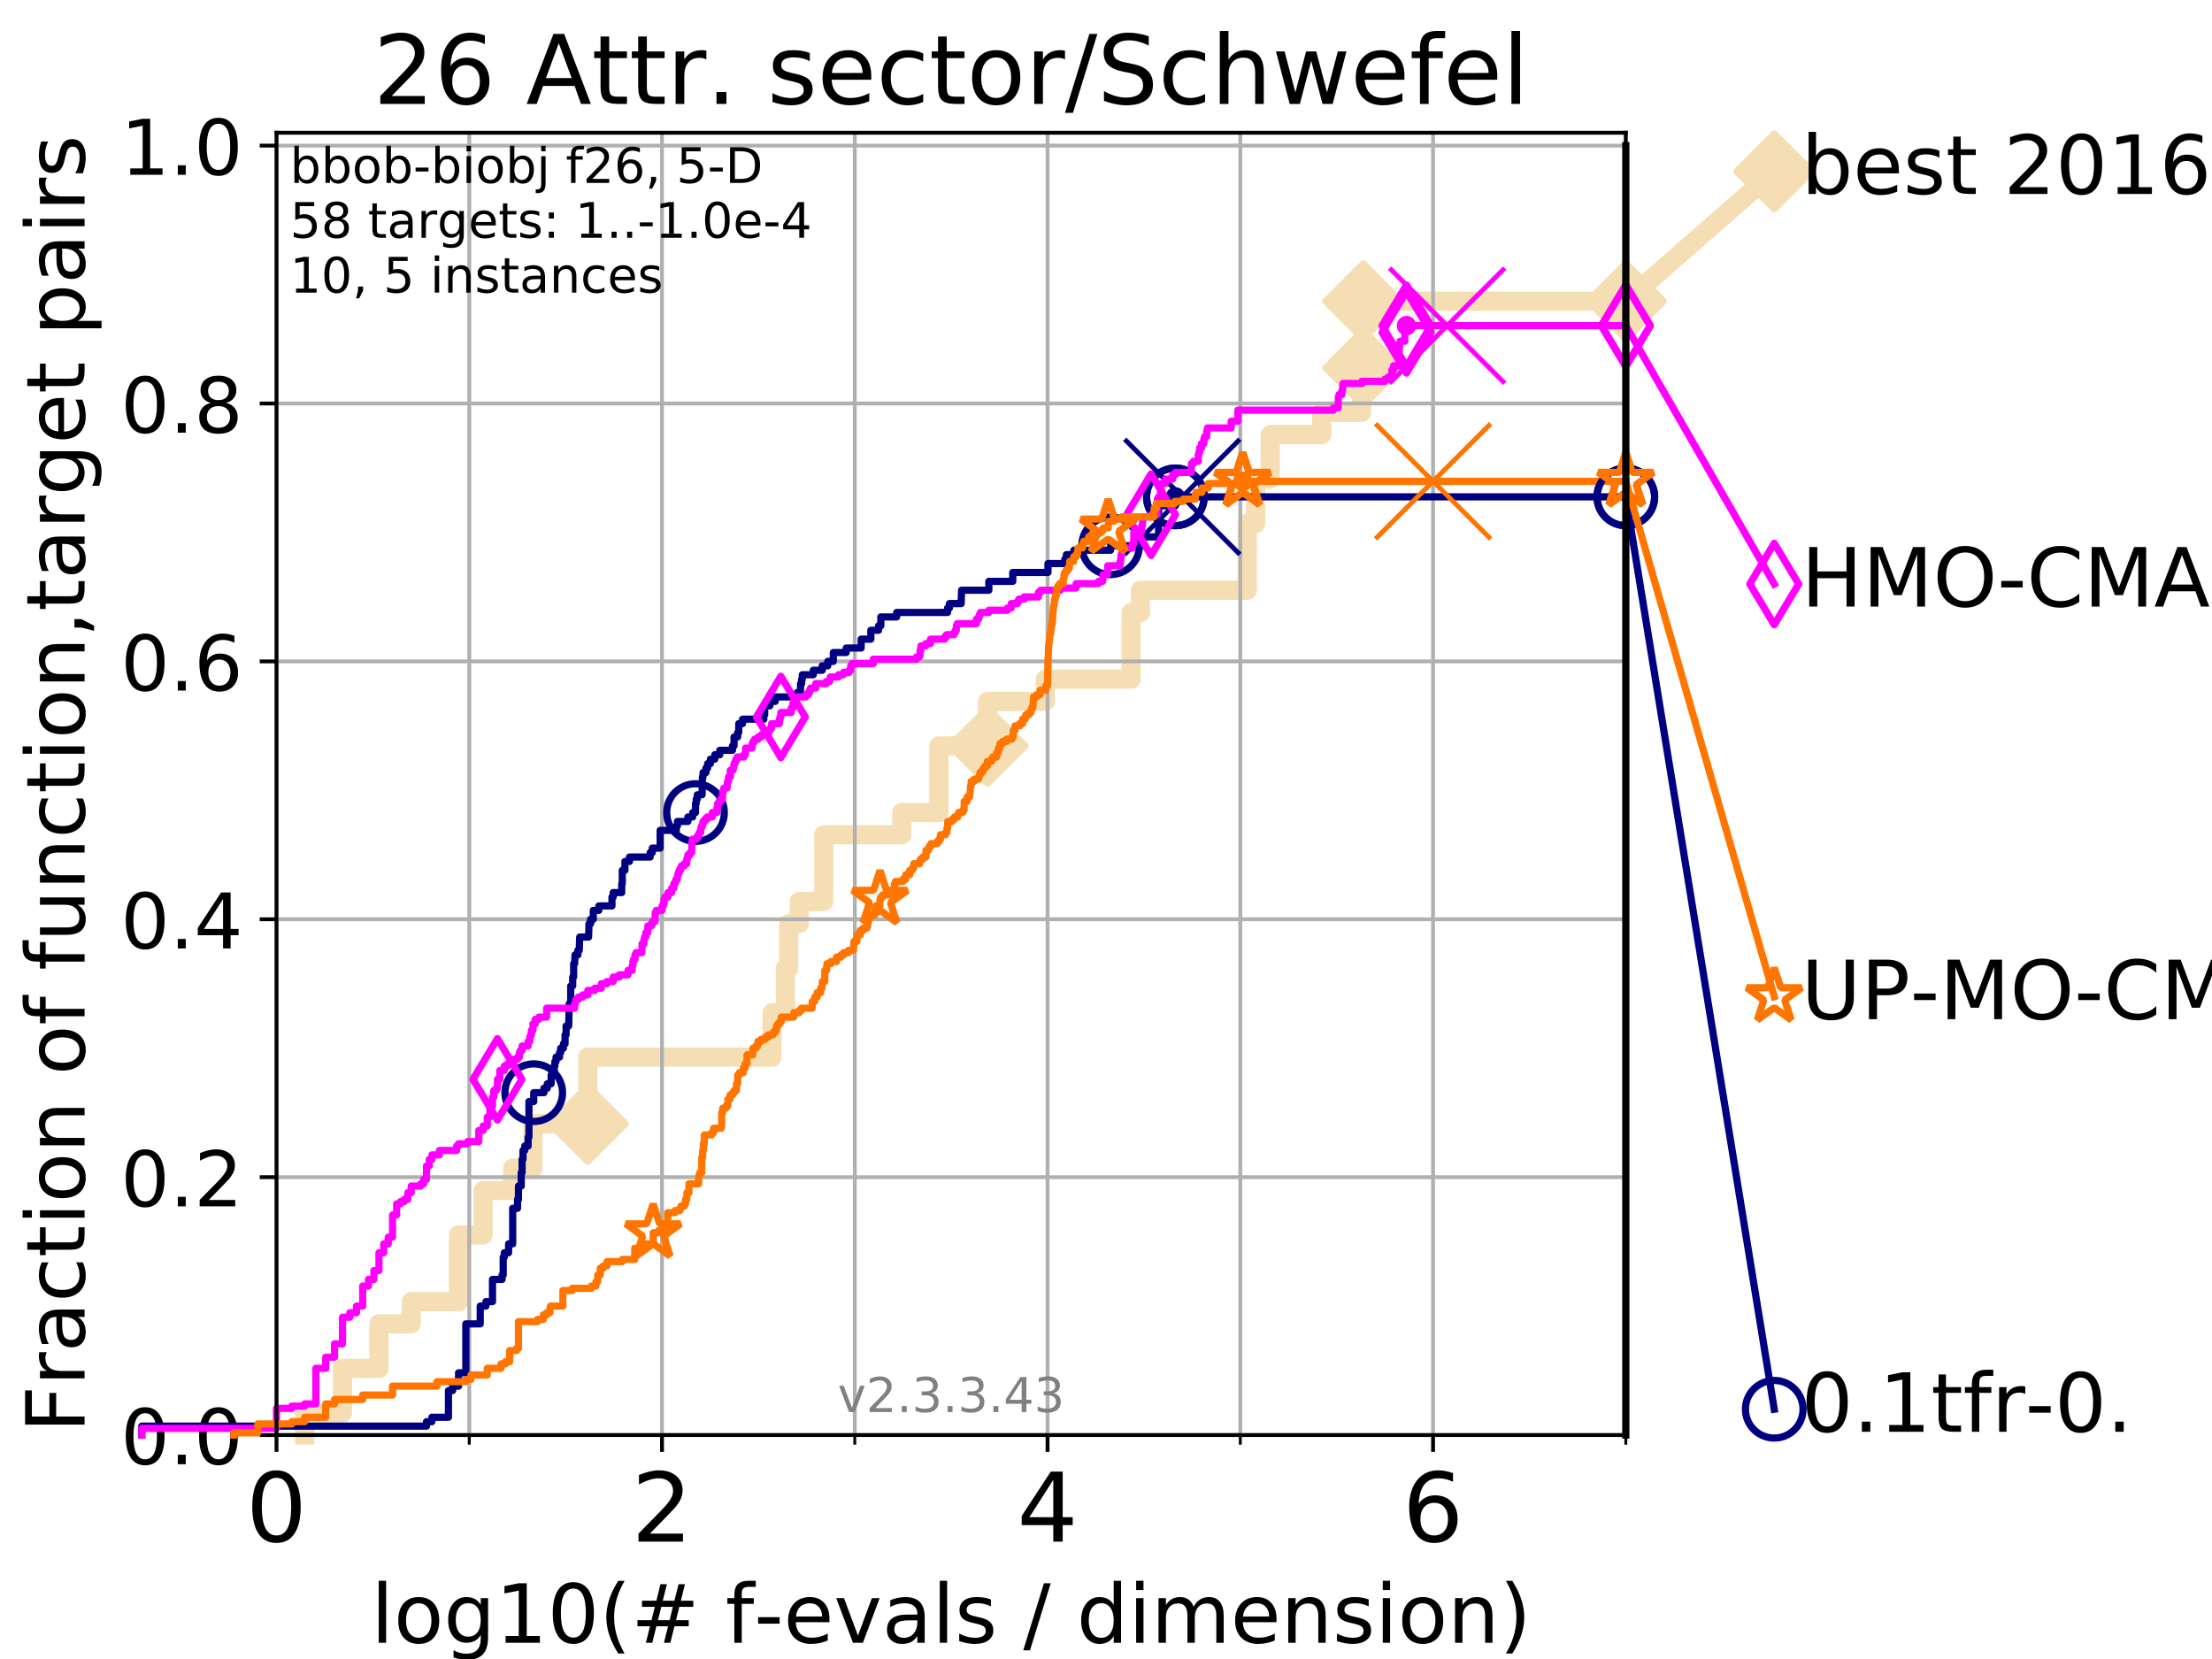 <?xml version="1.0" encoding="utf-8" standalone="no"?>
<!DOCTYPE svg PUBLIC "-//W3C//DTD SVG 1.1//EN"
  "http://www.w3.org/Graphics/SVG/1.1/DTD/svg11.dtd">
<!-- Created with matplotlib (https://matplotlib.org/) -->
<svg height="345.6pt" version="1.1" viewBox="0 0 460.8 345.6" width="460.8pt" xmlns="http://www.w3.org/2000/svg" xmlns:xlink="http://www.w3.org/1999/xlink">
 <defs>
  <style type="text/css">
*{stroke-linecap:butt;stroke-linejoin:round;}
  </style>
 </defs>
 <g id="figure_1">
  <g id="patch_1">
   <path d="M 0 345.6 
L 460.8 345.6 
L 460.8 0 
L 0 0 
z
" style="fill:#ffffff;"/>
  </g>
  <g id="axes_1">
   <g id="patch_2">
    <path d="M 57.6 298.944 
L 338.688 298.944 
L 338.688 27.648 
L 57.6 27.648 
z
" style="fill:#ffffff;"/>
   </g>
   <g id="line2d_1">
    <path d="M 63.468 298.944 
L 63.468 294.313 
L 71.35 294.313 
L 71.35 285.05 
L 78.942 285.05 
L 78.942 275.788 
L 85.667 275.788 
L 85.667 271.157 
L 95.526 271.157 
L 95.526 257.263 
L 100.642 257.263 
L 100.642 248.001 
L 106.803 248.001 
L 106.803 243.37 
L 111.023 243.37 
L 111.023 234.107 
L 122.447 234.107 
L 122.447 220.214 
L 160.831 220.214 
L 160.831 210.951 
L 163.606 210.951 
L 163.606 201.689 
L 164.303 201.689 
L 164.303 192.426 
L 166.501 192.426 
L 166.501 187.795 
L 171.605 187.795 
L 171.605 173.901 
L 187.865 173.901 
L 187.865 169.27 
L 195.61 169.27 
L 195.61 155.377 
L 205.736 155.377 
L 205.736 146.114 
L 217.788 146.114 
L 217.788 141.483 
L 235.634 141.483 
L 235.634 127.589 
L 237.577 127.589 
L 237.577 122.958 
L 259.83 122.958 
L 259.83 109.065 
L 261.574 109.065 
L 261.574 99.802 
L 264.614 99.802 
L 264.614 90.54 
L 275.331 90.54 
L 275.331 85.909 
L 283.665 85.909 
L 283.665 76.646 
L 283.982 76.646 
L 283.982 62.753 
L 338.688 62.753 
" style="fill:none;stroke:#f5deb3;stroke-linecap:square;stroke-width:4;"/>
   </g>
   <g id="line2d_2">
    <defs>
     <path d="M 0 7.778 
L 7.778 0 
L 0 -7.778 
L -7.778 0 
z
" id="me65fc38095" style="stroke:#f5deb3;stroke-linejoin:miter;stroke-width:1.5;"/>
    </defs>
    <g>
     <use style="fill:#f5deb3;stroke:#f5deb3;stroke-linejoin:miter;stroke-width:1.5;" x="122.447" xlink:href="#me65fc38095" y="234.107"/>
     <use style="fill:#f5deb3;stroke:#f5deb3;stroke-linejoin:miter;stroke-width:1.5;" x="205.736" xlink:href="#me65fc38095" y="155.377"/>
     <use style="fill:#f5deb3;stroke:#f5deb3;stroke-linejoin:miter;stroke-width:1.5;" x="283.982" xlink:href="#me65fc38095" y="76.646"/>
     <use style="fill:#f5deb3;stroke:#f5deb3;stroke-linejoin:miter;stroke-width:1.5;" x="283.982" xlink:href="#me65fc38095" y="62.753"/>
     <use style="fill:#f5deb3;stroke:#f5deb3;stroke-linejoin:miter;stroke-width:1.5;" x="338.688" xlink:href="#me65fc38095" y="62.753"/>
    </g>
   </g>
   <g id="line2d_3">
    <path style="fill:none;stroke:#f5deb3;stroke-linecap:square;stroke-width:4;"/>
    <g/>
   </g>
   <g id="line2d_4">
    <path d="M 338.688 62.753 
L 369.608 35.706 
" style="fill:none;stroke:#f5deb3;stroke-linecap:square;stroke-width:4;"/>
    <g>
     <use style="fill:#f5deb3;stroke:#f5deb3;stroke-linejoin:miter;stroke-width:1.5;" x="338.688" xlink:href="#me65fc38095" y="62.753"/>
     <use style="fill:#f5deb3;stroke:#f5deb3;stroke-linejoin:miter;stroke-width:1.5;" x="369.608" xlink:href="#me65fc38095" y="35.706"/>
    </g>
   </g>
   <g id="matplotlib.axis_1">
    <g id="xtick_1">
     <g id="line2d_5">
      <path clip-path="url(#p6d345e088f)" d="M 57.6 298.944 
L 57.6 27.648 
" style="fill:none;stroke:#b0b0b0;stroke-linecap:square;stroke-width:0.8;"/>
     </g>
     <g id="line2d_6">
      <defs>
       <path d="M 0 0 
L 0 3.5 
" id="m16e2cfa30b" style="stroke:#000000;stroke-width:0.8;"/>
      </defs>
      <g>
       <use style="stroke:#000000;stroke-width:0.8;" x="57.6" xlink:href="#m16e2cfa30b" y="298.944"/>
      </g>
     </g>
     <g id="text_1">
      <!-- 0 -->
      <defs>
       <path d="M 31.781 66.406 
Q 24.172 66.406 20.328 58.906 
Q 16.5 51.422 16.5 36.375 
Q 16.5 21.391 20.328 13.891 
Q 24.172 6.391 31.781 6.391 
Q 39.453 6.391 43.281 13.891 
Q 47.125 21.391 47.125 36.375 
Q 47.125 51.422 43.281 58.906 
Q 39.453 66.406 31.781 66.406 
z
M 31.781 74.219 
Q 44.047 74.219 50.516 64.516 
Q 56.984 54.828 56.984 36.375 
Q 56.984 17.969 50.516 8.266 
Q 44.047 -1.422 31.781 -1.422 
Q 19.531 -1.422 13.062 8.266 
Q 6.594 17.969 6.594 36.375 
Q 6.594 54.828 13.062 64.516 
Q 19.531 74.219 31.781 74.219 
z
" id="DejaVuSans-48"/>
      </defs>
      <g transform="translate(51.237 321.141)scale(0.2 -0.2)">
       <use xlink:href="#DejaVuSans-48"/>
      </g>
     </g>
    </g>
    <g id="xtick_2">
     <g id="line2d_7">
      <path clip-path="url(#p6d345e088f)" d="M 137.911 298.944 
L 137.911 27.648 
" style="fill:none;stroke:#b0b0b0;stroke-linecap:square;stroke-width:0.8;"/>
     </g>
     <g id="line2d_8">
      <g>
       <use style="stroke:#000000;stroke-width:0.8;" x="137.911" xlink:href="#m16e2cfa30b" y="298.944"/>
      </g>
     </g>
     <g id="text_2">
      <!-- 2 -->
      <defs>
       <path d="M 19.188 8.297 
L 53.609 8.297 
L 53.609 0 
L 7.328 0 
L 7.328 8.297 
Q 12.938 14.109 22.625 23.891 
Q 32.328 33.688 34.812 36.531 
Q 39.547 41.844 41.422 45.531 
Q 43.312 49.219 43.312 52.781 
Q 43.312 58.594 39.234 62.25 
Q 35.156 65.922 28.609 65.922 
Q 23.969 65.922 18.812 64.312 
Q 13.672 62.703 7.812 59.422 
L 7.812 69.391 
Q 13.766 71.781 18.938 73 
Q 24.125 74.219 28.422 74.219 
Q 39.75 74.219 46.484 68.547 
Q 53.219 62.891 53.219 53.422 
Q 53.219 48.922 51.531 44.891 
Q 49.859 40.875 45.406 35.406 
Q 44.188 33.984 37.641 27.219 
Q 31.109 20.453 19.188 8.297 
z
" id="DejaVuSans-50"/>
      </defs>
      <g transform="translate(131.548 321.141)scale(0.2 -0.2)">
       <use xlink:href="#DejaVuSans-50"/>
      </g>
     </g>
    </g>
    <g id="xtick_3">
     <g id="line2d_9">
      <path clip-path="url(#p6d345e088f)" d="M 218.222 298.944 
L 218.222 27.648 
" style="fill:none;stroke:#b0b0b0;stroke-linecap:square;stroke-width:0.8;"/>
     </g>
     <g id="line2d_10">
      <g>
       <use style="stroke:#000000;stroke-width:0.8;" x="218.222" xlink:href="#m16e2cfa30b" y="298.944"/>
      </g>
     </g>
     <g id="text_3">
      <!-- 4 -->
      <defs>
       <path d="M 37.797 64.312 
L 12.891 25.391 
L 37.797 25.391 
z
M 35.203 72.906 
L 47.609 72.906 
L 47.609 25.391 
L 58.016 25.391 
L 58.016 17.188 
L 47.609 17.188 
L 47.609 0 
L 37.797 0 
L 37.797 17.188 
L 4.891 17.188 
L 4.891 26.703 
z
" id="DejaVuSans-52"/>
      </defs>
      <g transform="translate(211.859 321.141)scale(0.2 -0.2)">
       <use xlink:href="#DejaVuSans-52"/>
      </g>
     </g>
    </g>
    <g id="xtick_4">
     <g id="line2d_11">
      <path clip-path="url(#p6d345e088f)" d="M 298.533 298.944 
L 298.533 27.648 
" style="fill:none;stroke:#b0b0b0;stroke-linecap:square;stroke-width:0.8;"/>
     </g>
     <g id="line2d_12">
      <g>
       <use style="stroke:#000000;stroke-width:0.8;" x="298.533" xlink:href="#m16e2cfa30b" y="298.944"/>
      </g>
     </g>
     <g id="text_4">
      <!-- 6 -->
      <defs>
       <path d="M 33.016 40.375 
Q 26.375 40.375 22.484 35.828 
Q 18.609 31.297 18.609 23.391 
Q 18.609 15.531 22.484 10.953 
Q 26.375 6.391 33.016 6.391 
Q 39.656 6.391 43.531 10.953 
Q 47.406 15.531 47.406 23.391 
Q 47.406 31.297 43.531 35.828 
Q 39.656 40.375 33.016 40.375 
z
M 52.594 71.297 
L 52.594 62.312 
Q 48.875 64.062 45.094 64.984 
Q 41.312 65.922 37.594 65.922 
Q 27.828 65.922 22.672 59.328 
Q 17.531 52.734 16.797 39.406 
Q 19.672 43.656 24.016 45.922 
Q 28.375 48.188 33.594 48.188 
Q 44.578 48.188 50.953 41.516 
Q 57.328 34.859 57.328 23.391 
Q 57.328 12.156 50.688 5.359 
Q 44.047 -1.422 33.016 -1.422 
Q 20.359 -1.422 13.672 8.266 
Q 6.984 17.969 6.984 36.375 
Q 6.984 53.656 15.188 63.938 
Q 23.391 74.219 37.203 74.219 
Q 40.922 74.219 44.703 73.484 
Q 48.484 72.75 52.594 71.297 
z
" id="DejaVuSans-54"/>
      </defs>
      <g transform="translate(292.17 321.141)scale(0.2 -0.2)">
       <use xlink:href="#DejaVuSans-54"/>
      </g>
     </g>
    </g>
    <g id="xtick_5">
     <g id="line2d_13">
      <path clip-path="url(#p6d345e088f)" d="M 97.755 298.944 
L 97.755 27.648 
" style="fill:none;stroke:#b0b0b0;stroke-linecap:square;stroke-width:0.8;"/>
     </g>
     <g id="line2d_14">
      <defs>
       <path d="M 0 0 
L 0 2 
" id="md26fd80461" style="stroke:#000000;stroke-width:0.6;"/>
      </defs>
      <g>
       <use style="stroke:#000000;stroke-width:0.6;" x="97.755" xlink:href="#md26fd80461" y="298.944"/>
      </g>
     </g>
    </g>
    <g id="xtick_6">
     <g id="line2d_15">
      <path clip-path="url(#p6d345e088f)" d="M 178.066 298.944 
L 178.066 27.648 
" style="fill:none;stroke:#b0b0b0;stroke-linecap:square;stroke-width:0.8;"/>
     </g>
     <g id="line2d_16">
      <g>
       <use style="stroke:#000000;stroke-width:0.6;" x="178.066" xlink:href="#md26fd80461" y="298.944"/>
      </g>
     </g>
    </g>
    <g id="xtick_7">
     <g id="line2d_17">
      <path clip-path="url(#p6d345e088f)" d="M 258.377 298.944 
L 258.377 27.648 
" style="fill:none;stroke:#b0b0b0;stroke-linecap:square;stroke-width:0.8;"/>
     </g>
     <g id="line2d_18">
      <g>
       <use style="stroke:#000000;stroke-width:0.6;" x="258.377" xlink:href="#md26fd80461" y="298.944"/>
      </g>
     </g>
    </g>
    <g id="xtick_8">
     <g id="line2d_19">
      <path clip-path="url(#p6d345e088f)" d="M 338.688 298.944 
L 338.688 27.648 
" style="fill:none;stroke:#b0b0b0;stroke-linecap:square;stroke-width:0.8;"/>
     </g>
     <g id="line2d_20">
      <g>
       <use style="stroke:#000000;stroke-width:0.6;" x="338.688" xlink:href="#md26fd80461" y="298.944"/>
      </g>
     </g>
    </g>
    <g id="text_5">
     <!-- log10(# f-evals / dimension) -->
     <defs>
      <path d="M 9.422 75.984 
L 18.406 75.984 
L 18.406 0 
L 9.422 0 
z
" id="DejaVuSans-108"/>
      <path d="M 30.609 48.391 
Q 23.391 48.391 19.188 42.75 
Q 14.984 37.109 14.984 27.297 
Q 14.984 17.484 19.156 11.844 
Q 23.344 6.203 30.609 6.203 
Q 37.797 6.203 41.984 11.859 
Q 46.188 17.531 46.188 27.297 
Q 46.188 37.016 41.984 42.703 
Q 37.797 48.391 30.609 48.391 
z
M 30.609 56 
Q 42.328 56 49.016 48.375 
Q 55.719 40.766 55.719 27.297 
Q 55.719 13.875 49.016 6.219 
Q 42.328 -1.422 30.609 -1.422 
Q 18.844 -1.422 12.172 6.219 
Q 5.516 13.875 5.516 27.297 
Q 5.516 40.766 12.172 48.375 
Q 18.844 56 30.609 56 
z
" id="DejaVuSans-111"/>
      <path d="M 45.406 27.984 
Q 45.406 37.75 41.375 43.109 
Q 37.359 48.484 30.078 48.484 
Q 22.859 48.484 18.828 43.109 
Q 14.797 37.75 14.797 27.984 
Q 14.797 18.266 18.828 12.891 
Q 22.859 7.516 30.078 7.516 
Q 37.359 7.516 41.375 12.891 
Q 45.406 18.266 45.406 27.984 
z
M 54.391 6.781 
Q 54.391 -7.172 48.188 -13.984 
Q 42 -20.797 29.203 -20.797 
Q 24.469 -20.797 20.266 -20.094 
Q 16.062 -19.391 12.109 -17.922 
L 12.109 -9.188 
Q 16.062 -11.328 19.922 -12.344 
Q 23.781 -13.375 27.781 -13.375 
Q 36.625 -13.375 41.016 -8.766 
Q 45.406 -4.156 45.406 5.172 
L 45.406 9.625 
Q 42.625 4.781 38.281 2.391 
Q 33.938 0 27.875 0 
Q 17.828 0 11.672 7.656 
Q 5.516 15.328 5.516 27.984 
Q 5.516 40.672 11.672 48.328 
Q 17.828 56 27.875 56 
Q 33.938 56 38.281 53.609 
Q 42.625 51.219 45.406 46.391 
L 45.406 54.688 
L 54.391 54.688 
z
" id="DejaVuSans-103"/>
      <path d="M 12.406 8.297 
L 28.516 8.297 
L 28.516 63.922 
L 10.984 60.406 
L 10.984 69.391 
L 28.422 72.906 
L 38.281 72.906 
L 38.281 8.297 
L 54.391 8.297 
L 54.391 0 
L 12.406 0 
z
" id="DejaVuSans-49"/>
      <path d="M 31 75.875 
Q 24.469 64.656 21.281 53.656 
Q 18.109 42.672 18.109 31.391 
Q 18.109 20.125 21.312 9.062 
Q 24.516 -2 31 -13.188 
L 23.188 -13.188 
Q 15.875 -1.703 12.234 9.375 
Q 8.594 20.453 8.594 31.391 
Q 8.594 42.281 12.203 53.312 
Q 15.828 64.359 23.188 75.875 
z
" id="DejaVuSans-40"/>
      <path d="M 51.125 44 
L 36.922 44 
L 32.812 27.688 
L 47.125 27.688 
z
M 43.797 71.781 
L 38.719 51.516 
L 52.984 51.516 
L 58.109 71.781 
L 65.922 71.781 
L 60.891 51.516 
L 76.125 51.516 
L 76.125 44 
L 58.984 44 
L 54.984 27.688 
L 70.516 27.688 
L 70.516 20.219 
L 53.078 20.219 
L 48 0 
L 40.188 0 
L 45.219 20.219 
L 30.906 20.219 
L 25.875 0 
L 18.016 0 
L 23.094 20.219 
L 7.719 20.219 
L 7.719 27.688 
L 24.906 27.688 
L 29 44 
L 13.281 44 
L 13.281 51.516 
L 30.906 51.516 
L 35.891 71.781 
z
" id="DejaVuSans-35"/>
      <path id="DejaVuSans-32"/>
      <path d="M 37.109 75.984 
L 37.109 68.5 
L 28.516 68.5 
Q 23.688 68.5 21.797 66.547 
Q 19.922 64.594 19.922 59.516 
L 19.922 54.688 
L 34.719 54.688 
L 34.719 47.703 
L 19.922 47.703 
L 19.922 0 
L 10.891 0 
L 10.891 47.703 
L 2.297 47.703 
L 2.297 54.688 
L 10.891 54.688 
L 10.891 58.5 
Q 10.891 67.625 15.141 71.797 
Q 19.391 75.984 28.609 75.984 
z
" id="DejaVuSans-102"/>
      <path d="M 4.891 31.391 
L 31.203 31.391 
L 31.203 23.391 
L 4.891 23.391 
z
" id="DejaVuSans-45"/>
      <path d="M 56.203 29.594 
L 56.203 25.203 
L 14.891 25.203 
Q 15.484 15.922 20.484 11.062 
Q 25.484 6.203 34.422 6.203 
Q 39.594 6.203 44.453 7.469 
Q 49.312 8.734 54.109 11.281 
L 54.109 2.781 
Q 49.266 0.734 44.188 -0.344 
Q 39.109 -1.422 33.891 -1.422 
Q 20.797 -1.422 13.156 6.188 
Q 5.516 13.812 5.516 26.812 
Q 5.516 40.234 12.766 48.109 
Q 20.016 56 32.328 56 
Q 43.359 56 49.781 48.891 
Q 56.203 41.797 56.203 29.594 
z
M 47.219 32.234 
Q 47.125 39.594 43.094 43.984 
Q 39.062 48.391 32.422 48.391 
Q 24.906 48.391 20.391 44.141 
Q 15.875 39.891 15.188 32.172 
z
" id="DejaVuSans-101"/>
      <path d="M 2.984 54.688 
L 12.5 54.688 
L 29.594 8.797 
L 46.688 54.688 
L 56.203 54.688 
L 35.688 0 
L 23.484 0 
z
" id="DejaVuSans-118"/>
      <path d="M 34.281 27.484 
Q 23.391 27.484 19.188 25 
Q 14.984 22.516 14.984 16.5 
Q 14.984 11.719 18.141 8.906 
Q 21.297 6.109 26.703 6.109 
Q 34.188 6.109 38.703 11.406 
Q 43.219 16.703 43.219 25.484 
L 43.219 27.484 
z
M 52.203 31.203 
L 52.203 0 
L 43.219 0 
L 43.219 8.297 
Q 40.141 3.328 35.547 0.953 
Q 30.953 -1.422 24.312 -1.422 
Q 15.922 -1.422 10.953 3.297 
Q 6 8.016 6 15.922 
Q 6 25.141 12.172 29.828 
Q 18.359 34.516 30.609 34.516 
L 43.219 34.516 
L 43.219 35.406 
Q 43.219 41.609 39.141 45 
Q 35.062 48.391 27.688 48.391 
Q 23 48.391 18.547 47.266 
Q 14.109 46.141 10.016 43.891 
L 10.016 52.203 
Q 14.938 54.109 19.578 55.047 
Q 24.219 56 28.609 56 
Q 40.484 56 46.344 49.844 
Q 52.203 43.703 52.203 31.203 
z
" id="DejaVuSans-97"/>
      <path d="M 44.281 53.078 
L 44.281 44.578 
Q 40.484 46.531 36.375 47.5 
Q 32.281 48.484 27.875 48.484 
Q 21.188 48.484 17.844 46.438 
Q 14.5 44.391 14.5 40.281 
Q 14.5 37.156 16.891 35.375 
Q 19.281 33.594 26.516 31.984 
L 29.594 31.297 
Q 39.156 29.25 43.188 25.516 
Q 47.219 21.781 47.219 15.094 
Q 47.219 7.469 41.188 3.016 
Q 35.156 -1.422 24.609 -1.422 
Q 20.219 -1.422 15.453 -0.562 
Q 10.688 0.297 5.422 2 
L 5.422 11.281 
Q 10.406 8.688 15.234 7.391 
Q 20.062 6.109 24.812 6.109 
Q 31.156 6.109 34.562 8.281 
Q 37.984 10.453 37.984 14.406 
Q 37.984 18.062 35.516 20.016 
Q 33.062 21.969 24.703 23.781 
L 21.578 24.516 
Q 13.234 26.266 9.516 29.906 
Q 5.812 33.547 5.812 39.891 
Q 5.812 47.609 11.281 51.797 
Q 16.75 56 26.812 56 
Q 31.781 56 36.172 55.266 
Q 40.578 54.547 44.281 53.078 
z
" id="DejaVuSans-115"/>
      <path d="M 25.391 72.906 
L 33.688 72.906 
L 8.297 -9.281 
L 0 -9.281 
z
" id="DejaVuSans-47"/>
      <path d="M 45.406 46.391 
L 45.406 75.984 
L 54.391 75.984 
L 54.391 0 
L 45.406 0 
L 45.406 8.203 
Q 42.578 3.328 38.25 0.953 
Q 33.938 -1.422 27.875 -1.422 
Q 17.969 -1.422 11.734 6.484 
Q 5.516 14.406 5.516 27.297 
Q 5.516 40.188 11.734 48.094 
Q 17.969 56 27.875 56 
Q 33.938 56 38.25 53.625 
Q 42.578 51.266 45.406 46.391 
z
M 14.797 27.297 
Q 14.797 17.391 18.875 11.75 
Q 22.953 6.109 30.078 6.109 
Q 37.203 6.109 41.297 11.75 
Q 45.406 17.391 45.406 27.297 
Q 45.406 37.203 41.297 42.844 
Q 37.203 48.484 30.078 48.484 
Q 22.953 48.484 18.875 42.844 
Q 14.797 37.203 14.797 27.297 
z
" id="DejaVuSans-100"/>
      <path d="M 9.422 54.688 
L 18.406 54.688 
L 18.406 0 
L 9.422 0 
z
M 9.422 75.984 
L 18.406 75.984 
L 18.406 64.594 
L 9.422 64.594 
z
" id="DejaVuSans-105"/>
      <path d="M 52 44.188 
Q 55.375 50.25 60.062 53.125 
Q 64.75 56 71.094 56 
Q 79.641 56 84.281 50.016 
Q 88.922 44.047 88.922 33.016 
L 88.922 0 
L 79.891 0 
L 79.891 32.719 
Q 79.891 40.578 77.094 44.375 
Q 74.312 48.188 68.609 48.188 
Q 61.625 48.188 57.562 43.547 
Q 53.516 38.922 53.516 30.906 
L 53.516 0 
L 44.484 0 
L 44.484 32.719 
Q 44.484 40.625 41.703 44.406 
Q 38.922 48.188 33.109 48.188 
Q 26.219 48.188 22.156 43.531 
Q 18.109 38.875 18.109 30.906 
L 18.109 0 
L 9.078 0 
L 9.078 54.688 
L 18.109 54.688 
L 18.109 46.188 
Q 21.188 51.219 25.484 53.609 
Q 29.781 56 35.688 56 
Q 41.656 56 45.828 52.969 
Q 50 49.953 52 44.188 
z
" id="DejaVuSans-109"/>
      <path d="M 54.891 33.016 
L 54.891 0 
L 45.906 0 
L 45.906 32.719 
Q 45.906 40.484 42.875 44.328 
Q 39.844 48.188 33.797 48.188 
Q 26.516 48.188 22.312 43.547 
Q 18.109 38.922 18.109 30.906 
L 18.109 0 
L 9.078 0 
L 9.078 54.688 
L 18.109 54.688 
L 18.109 46.188 
Q 21.344 51.125 25.703 53.562 
Q 30.078 56 35.797 56 
Q 45.219 56 50.047 50.172 
Q 54.891 44.344 54.891 33.016 
z
" id="DejaVuSans-110"/>
      <path d="M 8.016 75.875 
L 15.828 75.875 
Q 23.141 64.359 26.781 53.312 
Q 30.422 42.281 30.422 31.391 
Q 30.422 20.453 26.781 9.375 
Q 23.141 -1.703 15.828 -13.188 
L 8.016 -13.188 
Q 14.5 -2 17.703 9.062 
Q 20.906 20.125 20.906 31.391 
Q 20.906 42.672 17.703 53.656 
Q 14.5 64.656 8.016 75.875 
z
" id="DejaVuSans-41"/>
     </defs>
     <g transform="translate(77.303 342.218)scale(0.17 -0.17)">
      <use xlink:href="#DejaVuSans-108"/>
      <use x="27.783" xlink:href="#DejaVuSans-111"/>
      <use x="88.965" xlink:href="#DejaVuSans-103"/>
      <use x="152.441" xlink:href="#DejaVuSans-49"/>
      <use x="216.064" xlink:href="#DejaVuSans-48"/>
      <use x="279.688" xlink:href="#DejaVuSans-40"/>
      <use x="318.701" xlink:href="#DejaVuSans-35"/>
      <use x="402.49" xlink:href="#DejaVuSans-32"/>
      <use x="434.277" xlink:href="#DejaVuSans-102"/>
      <use x="469.404" xlink:href="#DejaVuSans-45"/>
      <use x="505.488" xlink:href="#DejaVuSans-101"/>
      <use x="567.012" xlink:href="#DejaVuSans-118"/>
      <use x="626.191" xlink:href="#DejaVuSans-97"/>
      <use x="687.471" xlink:href="#DejaVuSans-108"/>
      <use x="715.254" xlink:href="#DejaVuSans-115"/>
      <use x="767.354" xlink:href="#DejaVuSans-32"/>
      <use x="799.141" xlink:href="#DejaVuSans-47"/>
      <use x="832.832" xlink:href="#DejaVuSans-32"/>
      <use x="864.619" xlink:href="#DejaVuSans-100"/>
      <use x="928.096" xlink:href="#DejaVuSans-105"/>
      <use x="955.879" xlink:href="#DejaVuSans-109"/>
      <use x="1053.291" xlink:href="#DejaVuSans-101"/>
      <use x="1114.814" xlink:href="#DejaVuSans-110"/>
      <use x="1178.193" xlink:href="#DejaVuSans-115"/>
      <use x="1230.293" xlink:href="#DejaVuSans-105"/>
      <use x="1258.076" xlink:href="#DejaVuSans-111"/>
      <use x="1319.258" xlink:href="#DejaVuSans-110"/>
      <use x="1382.637" xlink:href="#DejaVuSans-41"/>
     </g>
    </g>
   </g>
   <g id="matplotlib.axis_2">
    <g id="ytick_1">
     <g id="line2d_21">
      <path clip-path="url(#p6d345e088f)" d="M 57.6 298.944 
L 338.688 298.944 
" style="fill:none;stroke:#b0b0b0;stroke-linecap:square;stroke-width:0.8;"/>
     </g>
     <g id="line2d_22">
      <defs>
       <path d="M 0 0 
L -3.5 0 
" id="ma4e9a5873d" style="stroke:#000000;stroke-width:0.8;"/>
      </defs>
      <g>
       <use style="stroke:#000000;stroke-width:0.8;" x="57.6" xlink:href="#ma4e9a5873d" y="298.944"/>
      </g>
     </g>
     <g id="text_6">
      <!-- 0.0 -->
      <defs>
       <path d="M 10.688 12.406 
L 21 12.406 
L 21 0 
L 10.688 0 
z
" id="DejaVuSans-46"/>
      </defs>
      <g transform="translate(25.155 305.023)scale(0.16 -0.16)">
       <use xlink:href="#DejaVuSans-48"/>
       <use x="63.623" xlink:href="#DejaVuSans-46"/>
       <use x="95.41" xlink:href="#DejaVuSans-48"/>
      </g>
     </g>
    </g>
    <g id="ytick_2">
     <g id="line2d_23">
      <path clip-path="url(#p6d345e088f)" d="M 57.6 245.222 
L 338.688 245.222 
" style="fill:none;stroke:#b0b0b0;stroke-linecap:square;stroke-width:0.8;"/>
     </g>
     <g id="line2d_24">
      <g>
       <use style="stroke:#000000;stroke-width:0.8;" x="57.6" xlink:href="#ma4e9a5873d" y="245.222"/>
      </g>
     </g>
     <g id="text_7">
      <!-- 0.2 -->
      <g transform="translate(25.155 251.301)scale(0.16 -0.16)">
       <use xlink:href="#DejaVuSans-48"/>
       <use x="63.623" xlink:href="#DejaVuSans-46"/>
       <use x="95.41" xlink:href="#DejaVuSans-50"/>
      </g>
     </g>
    </g>
    <g id="ytick_3">
     <g id="line2d_25">
      <path clip-path="url(#p6d345e088f)" d="M 57.6 191.5 
L 338.688 191.5 
" style="fill:none;stroke:#b0b0b0;stroke-linecap:square;stroke-width:0.8;"/>
     </g>
     <g id="line2d_26">
      <g>
       <use style="stroke:#000000;stroke-width:0.8;" x="57.6" xlink:href="#ma4e9a5873d" y="191.5"/>
      </g>
     </g>
     <g id="text_8">
      <!-- 0.4 -->
      <g transform="translate(25.155 197.579)scale(0.16 -0.16)">
       <use xlink:href="#DejaVuSans-48"/>
       <use x="63.623" xlink:href="#DejaVuSans-46"/>
       <use x="95.41" xlink:href="#DejaVuSans-52"/>
      </g>
     </g>
    </g>
    <g id="ytick_4">
     <g id="line2d_27">
      <path clip-path="url(#p6d345e088f)" d="M 57.6 137.778 
L 338.688 137.778 
" style="fill:none;stroke:#b0b0b0;stroke-linecap:square;stroke-width:0.8;"/>
     </g>
     <g id="line2d_28">
      <g>
       <use style="stroke:#000000;stroke-width:0.8;" x="57.6" xlink:href="#ma4e9a5873d" y="137.778"/>
      </g>
     </g>
     <g id="text_9">
      <!-- 0.6 -->
      <g transform="translate(25.155 143.857)scale(0.16 -0.16)">
       <use xlink:href="#DejaVuSans-48"/>
       <use x="63.623" xlink:href="#DejaVuSans-46"/>
       <use x="95.41" xlink:href="#DejaVuSans-54"/>
      </g>
     </g>
    </g>
    <g id="ytick_5">
     <g id="line2d_29">
      <path clip-path="url(#p6d345e088f)" d="M 57.6 84.056 
L 338.688 84.056 
" style="fill:none;stroke:#b0b0b0;stroke-linecap:square;stroke-width:0.8;"/>
     </g>
     <g id="line2d_30">
      <g>
       <use style="stroke:#000000;stroke-width:0.8;" x="57.6" xlink:href="#ma4e9a5873d" y="84.056"/>
      </g>
     </g>
     <g id="text_10">
      <!-- 0.8 -->
      <defs>
       <path d="M 31.781 34.625 
Q 24.75 34.625 20.719 30.859 
Q 16.703 27.094 16.703 20.516 
Q 16.703 13.922 20.719 10.156 
Q 24.75 6.391 31.781 6.391 
Q 38.812 6.391 42.859 10.172 
Q 46.922 13.969 46.922 20.516 
Q 46.922 27.094 42.891 30.859 
Q 38.875 34.625 31.781 34.625 
z
M 21.922 38.812 
Q 15.578 40.375 12.031 44.719 
Q 8.5 49.078 8.5 55.328 
Q 8.5 64.062 14.719 69.141 
Q 20.953 74.219 31.781 74.219 
Q 42.672 74.219 48.875 69.141 
Q 55.078 64.062 55.078 55.328 
Q 55.078 49.078 51.531 44.719 
Q 48 40.375 41.703 38.812 
Q 48.828 37.156 52.797 32.312 
Q 56.781 27.484 56.781 20.516 
Q 56.781 9.906 50.312 4.234 
Q 43.844 -1.422 31.781 -1.422 
Q 19.734 -1.422 13.25 4.234 
Q 6.781 9.906 6.781 20.516 
Q 6.781 27.484 10.781 32.312 
Q 14.797 37.156 21.922 38.812 
z
M 18.312 54.391 
Q 18.312 48.734 21.844 45.562 
Q 25.391 42.391 31.781 42.391 
Q 38.141 42.391 41.719 45.562 
Q 45.312 48.734 45.312 54.391 
Q 45.312 60.062 41.719 63.234 
Q 38.141 66.406 31.781 66.406 
Q 25.391 66.406 21.844 63.234 
Q 18.312 60.062 18.312 54.391 
z
" id="DejaVuSans-56"/>
      </defs>
      <g transform="translate(25.155 90.135)scale(0.16 -0.16)">
       <use xlink:href="#DejaVuSans-48"/>
       <use x="63.623" xlink:href="#DejaVuSans-46"/>
       <use x="95.41" xlink:href="#DejaVuSans-56"/>
      </g>
     </g>
    </g>
    <g id="ytick_6">
     <g id="line2d_31">
      <path clip-path="url(#p6d345e088f)" d="M 57.6 30.334 
L 338.688 30.334 
" style="fill:none;stroke:#b0b0b0;stroke-linecap:square;stroke-width:0.8;"/>
     </g>
     <g id="line2d_32">
      <g>
       <use style="stroke:#000000;stroke-width:0.8;" x="57.6" xlink:href="#ma4e9a5873d" y="30.334"/>
      </g>
     </g>
     <g id="text_11">
      <!-- 1.0 -->
      <g transform="translate(25.155 36.413)scale(0.16 -0.16)">
       <use xlink:href="#DejaVuSans-49"/>
       <use x="63.623" xlink:href="#DejaVuSans-46"/>
       <use x="95.41" xlink:href="#DejaVuSans-48"/>
      </g>
     </g>
    </g>
    <g id="text_12">
     <!-- Fraction of function,target pairs -->
     <defs>
      <path d="M 9.812 72.906 
L 51.703 72.906 
L 51.703 64.594 
L 19.672 64.594 
L 19.672 43.109 
L 48.578 43.109 
L 48.578 34.812 
L 19.672 34.812 
L 19.672 0 
L 9.812 0 
z
" id="DejaVuSans-70"/>
      <path d="M 41.109 46.297 
Q 39.594 47.172 37.812 47.578 
Q 36.031 48 33.891 48 
Q 26.266 48 22.188 43.047 
Q 18.109 38.094 18.109 28.812 
L 18.109 0 
L 9.078 0 
L 9.078 54.688 
L 18.109 54.688 
L 18.109 46.188 
Q 20.953 51.172 25.484 53.578 
Q 30.031 56 36.531 56 
Q 37.453 56 38.578 55.875 
Q 39.703 55.766 41.062 55.516 
z
" id="DejaVuSans-114"/>
      <path d="M 48.781 52.594 
L 48.781 44.188 
Q 44.969 46.297 41.141 47.344 
Q 37.312 48.391 33.406 48.391 
Q 24.656 48.391 19.812 42.844 
Q 14.984 37.312 14.984 27.297 
Q 14.984 17.281 19.812 11.734 
Q 24.656 6.203 33.406 6.203 
Q 37.312 6.203 41.141 7.25 
Q 44.969 8.297 48.781 10.406 
L 48.781 2.094 
Q 45.016 0.344 40.984 -0.531 
Q 36.969 -1.422 32.422 -1.422 
Q 20.062 -1.422 12.781 6.344 
Q 5.516 14.109 5.516 27.297 
Q 5.516 40.672 12.859 48.328 
Q 20.219 56 33.016 56 
Q 37.156 56 41.109 55.141 
Q 45.062 54.297 48.781 52.594 
z
" id="DejaVuSans-99"/>
      <path d="M 18.312 70.219 
L 18.312 54.688 
L 36.812 54.688 
L 36.812 47.703 
L 18.312 47.703 
L 18.312 18.016 
Q 18.312 11.328 20.141 9.422 
Q 21.969 7.516 27.594 7.516 
L 36.812 7.516 
L 36.812 0 
L 27.594 0 
Q 17.188 0 13.234 3.875 
Q 9.281 7.766 9.281 18.016 
L 9.281 47.703 
L 2.688 47.703 
L 2.688 54.688 
L 9.281 54.688 
L 9.281 70.219 
z
" id="DejaVuSans-116"/>
      <path d="M 8.5 21.578 
L 8.5 54.688 
L 17.484 54.688 
L 17.484 21.922 
Q 17.484 14.156 20.5 10.266 
Q 23.531 6.391 29.594 6.391 
Q 36.859 6.391 41.078 11.031 
Q 45.312 15.672 45.312 23.688 
L 45.312 54.688 
L 54.297 54.688 
L 54.297 0 
L 45.312 0 
L 45.312 8.406 
Q 42.047 3.422 37.719 1 
Q 33.406 -1.422 27.688 -1.422 
Q 18.266 -1.422 13.375 4.438 
Q 8.5 10.297 8.5 21.578 
z
M 31.109 56 
z
" id="DejaVuSans-117"/>
      <path d="M 11.719 12.406 
L 22.016 12.406 
L 22.016 4 
L 14.016 -11.625 
L 7.719 -11.625 
L 11.719 4 
z
" id="DejaVuSans-44"/>
      <path d="M 18.109 8.203 
L 18.109 -20.797 
L 9.078 -20.797 
L 9.078 54.688 
L 18.109 54.688 
L 18.109 46.391 
Q 20.953 51.266 25.266 53.625 
Q 29.594 56 35.594 56 
Q 45.562 56 51.781 48.094 
Q 58.016 40.188 58.016 27.297 
Q 58.016 14.406 51.781 6.484 
Q 45.562 -1.422 35.594 -1.422 
Q 29.594 -1.422 25.266 0.953 
Q 20.953 3.328 18.109 8.203 
z
M 48.688 27.297 
Q 48.688 37.203 44.609 42.844 
Q 40.531 48.484 33.406 48.484 
Q 26.266 48.484 22.188 42.844 
Q 18.109 37.203 18.109 27.297 
Q 18.109 17.391 22.188 11.75 
Q 26.266 6.109 33.406 6.109 
Q 40.531 6.109 44.609 11.75 
Q 48.688 17.391 48.688 27.297 
z
" id="DejaVuSans-112"/>
     </defs>
     <g transform="translate(17.62 298.435)rotate(-90)scale(0.17 -0.17)">
      <use xlink:href="#DejaVuSans-70"/>
      <use x="57.41" xlink:href="#DejaVuSans-114"/>
      <use x="98.523" xlink:href="#DejaVuSans-97"/>
      <use x="159.803" xlink:href="#DejaVuSans-99"/>
      <use x="214.783" xlink:href="#DejaVuSans-116"/>
      <use x="253.992" xlink:href="#DejaVuSans-105"/>
      <use x="281.775" xlink:href="#DejaVuSans-111"/>
      <use x="342.957" xlink:href="#DejaVuSans-110"/>
      <use x="406.336" xlink:href="#DejaVuSans-32"/>
      <use x="438.123" xlink:href="#DejaVuSans-111"/>
      <use x="499.305" xlink:href="#DejaVuSans-102"/>
      <use x="534.51" xlink:href="#DejaVuSans-32"/>
      <use x="566.297" xlink:href="#DejaVuSans-102"/>
      <use x="601.502" xlink:href="#DejaVuSans-117"/>
      <use x="664.881" xlink:href="#DejaVuSans-110"/>
      <use x="728.26" xlink:href="#DejaVuSans-99"/>
      <use x="783.24" xlink:href="#DejaVuSans-116"/>
      <use x="822.449" xlink:href="#DejaVuSans-105"/>
      <use x="850.232" xlink:href="#DejaVuSans-111"/>
      <use x="911.414" xlink:href="#DejaVuSans-110"/>
      <use x="974.793" xlink:href="#DejaVuSans-44"/>
      <use x="1006.58" xlink:href="#DejaVuSans-116"/>
      <use x="1045.789" xlink:href="#DejaVuSans-97"/>
      <use x="1107.068" xlink:href="#DejaVuSans-114"/>
      <use x="1148.166" xlink:href="#DejaVuSans-103"/>
      <use x="1211.643" xlink:href="#DejaVuSans-101"/>
      <use x="1273.166" xlink:href="#DejaVuSans-116"/>
      <use x="1312.375" xlink:href="#DejaVuSans-32"/>
      <use x="1344.162" xlink:href="#DejaVuSans-112"/>
      <use x="1407.639" xlink:href="#DejaVuSans-97"/>
      <use x="1468.918" xlink:href="#DejaVuSans-105"/>
      <use x="1496.701" xlink:href="#DejaVuSans-114"/>
      <use x="1537.814" xlink:href="#DejaVuSans-115"/>
     </g>
    </g>
   </g>
   <g id="line2d_33">
    <defs>
     <path d="M 0 1.5 
C 0.398 1.5 0.779 1.342 1.061 1.061 
C 1.342 0.779 1.5 0.398 1.5 0 
C 1.5 -0.398 1.342 -0.779 1.061 -1.061 
C 0.779 -1.342 0.398 -1.5 0 -1.5 
C -0.398 -1.5 -0.779 -1.342 -1.061 -1.061 
C -1.342 -0.779 -1.5 -0.398 -1.5 0 
C -1.5 0.398 -1.342 0.779 -1.061 1.061 
C -0.779 1.342 -0.398 1.5 0 1.5 
z
" id="mc2513e1e19" style="stroke:#f5deb3;"/>
    </defs>
    <g>
     <use style="fill:#f5deb3;stroke:#f5deb3;" x="283.982" xlink:href="#mc2513e1e19" y="62.753"/>
     <use style="fill:#f5deb3;stroke:#f5deb3;" x="283.982" xlink:href="#mc2513e1e19" y="62.753"/>
    </g>
   </g>
   <g id="line2d_34">
    <defs>
     <path d="M 0 1.5 
C 0.398 1.5 0.779 1.342 1.061 1.061 
C 1.342 0.779 1.5 0.398 1.5 0 
C 1.5 -0.398 1.342 -0.779 1.061 -1.061 
C 0.779 -1.342 0.398 -1.5 0 -1.5 
C -0.398 -1.5 -0.779 -1.342 -1.061 -1.061 
C -1.342 -0.779 -1.5 -0.398 -1.5 0 
C -1.5 0.398 -1.342 0.779 -1.061 1.061 
C -0.779 1.342 -0.398 1.5 0 1.5 
z
" id="m216e6b013e" style="stroke:#000080;"/>
    </defs>
    <g>
     <use style="fill:#000080;stroke:#000080;" x="244.853" xlink:href="#m216e6b013e" y="103.507"/>
     <use style="fill:#000080;stroke:#000080;" x="244.853" xlink:href="#m216e6b013e" y="103.507"/>
    </g>
   </g>
   <g id="line2d_35">
    <path d="M 29.533 298.944 
L 29.533 297.092 
L 88.847 297.092 
L 88.847 296.165 
L 89.973 296.165 
L 89.973 295.239 
L 93.422 295.239 
L 93.422 289.682 
L 94.295 289.682 
L 94.295 288.755 
L 95.526 288.755 
L 95.526 285.977 
L 97.044 285.977 
L 97.044 275.788 
L 100.04 275.788 
L 100.04 272.083 
L 101.223 272.083 
L 101.223 271.157 
L 102.597 271.157 
L 102.597 266.526 
L 104.592 266.526 
L 104.592 265.599 
L 104.826 265.599 
L 104.826 261.894 
L 105.057 261.894 
L 105.057 260.968 
L 105.952 260.968 
L 105.952 259.116 
L 106.803 259.116 
L 106.803 251.706 
L 107.811 251.706 
L 107.811 249.853 
L 108.006 249.853 
L 108.006 247.075 
L 108.578 247.075 
L 108.578 244.296 
L 108.764 244.296 
L 108.764 241.517 
L 108.949 241.517 
L 108.949 239.665 
L 109.312 239.665 
L 109.312 238.738 
L 110.017 238.738 
L 110.017 236.886 
L 110.189 236.886 
L 110.189 229.476 
L 111.186 229.476 
L 111.186 227.623 
L 113.311 227.623 
L 113.311 226.697 
L 114.012 226.697 
L 114.012 225.771 
L 114.817 225.771 
L 114.817 223.918 
L 115.46 223.918 
L 115.46 222.066 
L 115.586 222.066 
L 115.586 221.14 
L 115.835 221.14 
L 115.835 220.214 
L 116.562 220.214 
L 116.562 219.287 
L 116.798 219.287 
L 116.798 218.361 
L 117.373 218.361 
L 117.373 217.435 
L 117.71 217.435 
L 117.71 215.582 
L 117.931 215.582 
L 117.931 213.73 
L 118.471 213.73 
L 118.577 209.099 
L 118.891 209.099 
L 118.891 205.394 
L 119.301 205.394 
L 119.301 203.541 
L 119.503 203.541 
L 119.503 200.762 
L 119.702 200.762 
L 119.801 198.91 
L 120.382 198.91 
L 120.382 197.984 
L 120.666 197.984 
L 120.759 195.205 
L 122.615 195.205 
L 122.699 192.426 
L 123.03 192.426 
L 123.03 191.5 
L 123.594 191.5 
L 123.594 189.648 
L 124.744 189.648 
L 124.744 188.721 
L 127.485 188.721 
L 127.485 186.869 
L 127.737 186.869 
L 127.737 185.943 
L 129.518 185.943 
L 129.518 184.09 
L 129.63 184.09 
L 129.63 181.311 
L 130.182 181.311 
L 130.182 179.459 
L 131.134 179.459 
L 131.134 178.533 
L 135.442 178.533 
L 135.442 177.606 
L 135.879 177.606 
L 135.879 176.68 
L 137.523 176.68 
L 137.523 172.975 
L 140.886 172.975 
L 140.886 172.049 
L 141.119 172.049 
L 141.119 171.123 
L 143.299 171.123 
L 143.299 170.196 
L 144.294 170.196 
L 144.294 169.27 
L 144.889 169.27 
L 144.889 167.418 
L 145.028 167.418 
L 145.028 166.492 
L 145.259 166.492 
L 145.259 165.565 
L 146.259 165.565 
L 146.324 161.86 
L 146.453 161.86 
L 146.453 160.934 
L 147.062 160.934 
L 147.062 160.008 
L 147.409 160.008 
L 147.409 159.082 
L 147.986 159.082 
L 147.986 158.155 
L 148.901 158.155 
L 148.901 157.229 
L 149.946 157.229 
L 149.946 156.303 
L 152.587 156.303 
L 152.587 155.377 
L 152.915 155.377 
L 152.915 153.524 
L 153.666 153.524 
L 153.666 152.598 
L 153.89 152.598 
L 153.89 150.745 
L 154.695 150.745 
L 154.695 149.819 
L 159.119 149.819 
L 159.119 148.893 
L 159.294 148.893 
L 159.294 147.04 
L 160.365 147.04 
L 160.365 146.114 
L 161.493 146.114 
L 161.493 145.188 
L 166.083 145.188 
L 166.083 144.262 
L 166.763 144.262 
L 166.763 142.409 
L 166.994 142.409 
L 166.994 141.483 
L 167.132 141.483 
L 167.132 140.557 
L 169.423 140.557 
L 169.423 139.631 
L 171.284 139.631 
L 171.284 138.704 
L 172.434 138.704 
L 172.434 137.778 
L 173.594 137.778 
L 173.594 135.926 
L 176.287 135.926 
L 176.287 134.999 
L 179.399 134.999 
L 179.399 133.147 
L 181.411 133.147 
L 181.411 131.294 
L 183.016 131.294 
L 183.016 130.368 
L 183.498 130.368 
L 183.498 128.516 
L 186.789 128.516 
L 186.789 127.589 
L 197.393 127.589 
L 197.393 126.663 
L 197.782 126.663 
L 197.782 125.737 
L 200.228 125.737 
L 200.311 122.958 
L 205.998 122.958 
L 205.998 121.106 
L 210.977 121.106 
L 210.977 119.253 
L 218.313 119.253 
L 218.313 117.401 
L 221.822 117.401 
L 221.822 116.475 
L 222.143 116.475 
L 222.143 115.548 
L 223.711 115.548 
L 223.711 114.622 
L 231.353 114.622 
L 231.353 113.696 
L 237.985 113.696 
L 237.985 111.843 
L 241.348 111.843 
L 241.355 105.36 
L 244.853 105.36 
L 244.853 103.507 
L 338.688 103.507 
L 338.688 103.507 
" style="fill:none;stroke:#000080;stroke-linecap:square;stroke-width:1.5;"/>
   </g>
   <g id="line2d_36">
    <defs>
     <path d="M 0 6 
C 1.591 6 3.117 5.368 4.243 4.243 
C 5.368 3.117 6 1.591 6 0 
C 6 -1.591 5.368 -3.117 4.243 -4.243 
C 3.117 -5.368 1.591 -6 0 -6 
C -1.591 -6 -3.117 -5.368 -4.243 -4.243 
C -5.368 -3.117 -6 -1.591 -6 0 
C -6 1.591 -5.368 3.117 -4.243 4.243 
C -3.117 5.368 -1.591 6 0 6 
z
" id="m31ee55241b" style="stroke:#000080;stroke-width:1.5;"/>
    </defs>
    <g>
     <use style="fill-opacity:0;stroke:#000080;stroke-width:1.5;" x="111.186" xlink:href="#m31ee55241b" y="227.623"/>
     <use style="fill-opacity:0;stroke:#000080;stroke-width:1.5;" x="144.889" xlink:href="#m31ee55241b" y="169.27"/>
     <use style="fill-opacity:0;stroke:#000080;stroke-width:1.5;" x="231.353" xlink:href="#m31ee55241b" y="113.696"/>
     <use style="fill-opacity:0;stroke:#000080;stroke-width:1.5;" x="244.853" xlink:href="#m31ee55241b" y="103.507"/>
     <use style="fill-opacity:0;stroke:#000080;stroke-width:1.5;" x="244.853" xlink:href="#m31ee55241b" y="103.507"/>
     <use style="fill-opacity:0;stroke:#000080;stroke-width:1.5;" x="338.688" xlink:href="#m31ee55241b" y="103.507"/>
    </g>
   </g>
   <g id="line2d_37">
    <path style="fill:none;stroke:#000080;stroke-linecap:square;stroke-width:1.5;"/>
    <g/>
   </g>
   <g id="line2d_38">
    <path clip-path="url(#p6d345e088f)" d="M 246.289 103.507 
" style="fill:none;stroke:#000080;stroke-linecap:square;stroke-width:1.5;"/>
    <defs>
     <path d="M -12 12 
L 12 -12 
M -12 -12 
L 12 12 
" id="m8dfd5ea051" style="stroke:#000080;"/>
    </defs>
    <g clip-path="url(#p6d345e088f)">
     <use style="fill:#000080;stroke:#000080;" x="246.289" xlink:href="#m8dfd5ea051" y="103.507"/>
    </g>
   </g>
   <g id="line2d_39">
    <defs>
     <path d="M 0 1.5 
C 0.398 1.5 0.779 1.342 1.061 1.061 
C 1.342 0.779 1.5 0.398 1.5 0 
C 1.5 -0.398 1.342 -0.779 1.061 -1.061 
C 0.779 -1.342 0.398 -1.5 0 -1.5 
C -0.398 -1.5 -0.779 -1.342 -1.061 -1.061 
C -1.342 -0.779 -1.5 -0.398 -1.5 0 
C -1.5 0.398 -1.342 0.779 -1.061 1.061 
C -0.779 1.342 -0.398 1.5 0 1.5 
z
" id="m307439357d" style="stroke:#ff00ff;"/>
    </defs>
    <g>
     <use style="fill:#ff00ff;stroke:#ff00ff;" x="292.993" xlink:href="#m307439357d" y="67.847"/>
     <use style="fill:#ff00ff;stroke:#ff00ff;" x="292.993" xlink:href="#m307439357d" y="67.847"/>
    </g>
   </g>
   <g id="line2d_40">
    <path d="M 29.533 298.944 
L 29.533 297.555 
L 57.6 297.555 
L 57.6 293.387 
L 60.78 293.387 
L 60.78 292.923 
L 63.468 292.923 
L 63.468 292.46 
L 65.797 292.46 
L 65.797 285.05 
L 67.851 285.05 
L 67.851 282.735 
L 69.688 282.735 
L 69.688 279.956 
L 71.35 279.956 
L 71.35 274.399 
L 72.868 274.399 
L 72.868 273.472 
L 74.263 273.472 
L 74.263 272.083 
L 75.556 272.083 
L 75.556 267.915 
L 76.759 267.915 
L 76.759 266.526 
L 77.885 266.526 
L 77.885 264.673 
L 78.942 264.673 
L 78.942 260.968 
L 79.939 260.968 
L 79.939 259.116 
L 80.881 259.116 
L 80.881 257.726 
L 81.776 257.726 
L 81.776 253.095 
L 82.627 253.095 
L 82.627 250.779 
L 83.438 250.779 
L 83.438 250.316 
L 84.213 250.316 
L 84.213 249.853 
L 84.956 249.853 
L 84.956 248.464 
L 85.667 248.464 
L 85.667 247.075 
L 87.644 247.075 
L 87.644 246.611 
L 88.256 246.611 
L 88.256 245.685 
L 88.847 245.685 
L 88.847 242.906 
L 89.419 242.906 
L 89.419 241.517 
L 89.973 241.517 
L 89.973 240.591 
L 91.535 240.591 
L 91.535 239.665 
L 95.125 239.665 
L 95.125 238.738 
L 95.526 238.738 
L 95.526 238.275 
L 97.403 238.275 
L 97.403 237.812 
L 99.732 237.812 
L 99.732 235.496 
L 100.642 235.496 
L 100.642 234.57 
L 101.507 234.57 
L 101.507 232.718 
L 102.06 232.718 
L 102.06 230.402 
L 102.597 230.402 
L 102.597 228.55 
L 102.859 228.55 
L 102.859 227.16 
L 103.372 227.16 
L 103.372 226.697 
L 103.623 226.697 
L 103.623 224.845 
L 104.115 224.845 
L 104.115 222.992 
L 105.057 222.992 
L 105.057 222.066 
L 105.733 222.066 
L 105.733 221.603 
L 107.009 221.603 
L 107.009 220.677 
L 107.811 220.677 
L 107.811 220.214 
L 108.199 220.214 
L 108.199 219.287 
L 108.389 219.287 
L 108.389 218.824 
L 108.764 218.824 
L 108.764 217.898 
L 110.017 217.898 
L 110.017 216.972 
L 110.359 216.972 
L 110.359 216.045 
L 110.527 216.045 
L 110.527 215.582 
L 110.694 215.582 
L 110.694 214.656 
L 111.023 214.656 
L 111.023 213.267 
L 111.506 213.267 
L 111.506 212.34 
L 112.281 212.34 
L 112.281 211.877 
L 113.874 211.877 
L 113.874 210.025 
L 119.702 210.025 
L 119.702 209.099 
L 119.899 209.099 
L 119.997 208.172 
L 120.477 208.172 
L 120.477 207.709 
L 121.4 207.709 
L 121.4 207.246 
L 122.447 207.246 
L 122.447 206.32 
L 123.908 206.32 
L 123.908 205.857 
L 125.256 205.857 
L 125.256 204.931 
L 126.44 204.931 
L 126.44 204.467 
L 127.737 204.467 
L 127.737 203.541 
L 129.002 203.541 
L 129.002 203.078 
L 130.822 203.078 
L 130.822 202.152 
L 131.691 202.152 
L 131.691 201.226 
L 131.84 201.226 
L 131.84 200.299 
L 131.987 200.299 
L 131.987 199.836 
L 132.279 199.836 
L 132.279 198.91 
L 132.518 198.91 
L 132.518 198.447 
L 133.712 198.447 
L 133.756 196.594 
L 134.15 196.594 
L 134.15 195.668 
L 134.279 195.668 
L 134.279 195.205 
L 134.535 195.205 
L 134.535 194.279 
L 134.953 194.279 
L 134.953 192.889 
L 135.682 192.889 
L 135.682 192.426 
L 135.918 192.426 
L 135.918 191.963 
L 136.457 191.963 
L 136.495 190.111 
L 136.72 190.111 
L 136.72 189.648 
L 137.911 189.648 
L 137.911 188.721 
L 138.188 188.721 
L 138.188 188.258 
L 138.324 188.258 
L 138.324 187.332 
L 138.528 187.332 
L 138.528 186.869 
L 139.156 186.869 
L 139.156 185.943 
L 139.918 185.943 
L 139.918 185.016 
L 140.379 185.016 
L 140.379 184.09 
L 140.649 184.09 
L 140.649 183.627 
L 140.827 183.627 
L 140.827 183.164 
L 141.09 183.164 
L 141.177 182.238 
L 141.293 182.238 
L 141.293 181.775 
L 141.493 181.775 
L 141.493 181.311 
L 141.746 181.311 
L 141.746 180.848 
L 141.941 180.848 
L 141.941 180.385 
L 142.54 180.385 
L 142.54 179.922 
L 143.067 179.922 
L 143.067 178.996 
L 143.196 178.996 
L 143.196 178.533 
L 143.324 178.533 
L 143.324 178.07 
L 143.754 178.07 
L 143.754 177.606 
L 144.1 177.606 
L 144.148 175.291 
L 144.246 175.291 
L 144.246 174.828 
L 145.098 174.828 
L 145.098 174.365 
L 145.463 174.365 
L 145.463 173.901 
L 145.643 173.901 
L 145.643 173.438 
L 145.976 173.438 
L 145.976 172.512 
L 146.151 172.512 
L 146.151 172.049 
L 146.346 172.049 
L 146.453 171.123 
L 146.854 171.123 
L 146.854 170.66 
L 147.287 170.66 
L 147.287 170.196 
L 148.373 170.196 
L 148.373 169.27 
L 149.341 169.27 
L 149.341 168.344 
L 149.504 168.344 
L 149.504 167.418 
L 149.771 167.418 
L 149.771 166.955 
L 150.138 166.955 
L 150.138 166.492 
L 150.497 166.492 
L 150.548 165.102 
L 150.632 165.102 
L 150.632 164.639 
L 150.783 164.639 
L 150.783 164.176 
L 151.47 164.176 
L 151.534 162.787 
L 151.756 162.787 
L 151.756 161.86 
L 152.13 161.86 
L 152.13 160.471 
L 152.692 160.471 
L 152.692 160.008 
L 152.826 160.008 
L 152.915 159.082 
L 153.12 159.082 
L 153.12 158.618 
L 153.323 158.618 
L 153.323 158.155 
L 153.581 158.155 
L 153.581 157.692 
L 154.946 157.692 
L 154.946 157.229 
L 155.258 157.229 
L 155.323 155.84 
L 156.682 155.84 
L 156.682 154.914 
L 156.883 154.914 
L 156.883 154.45 
L 157.197 154.45 
L 157.197 153.987 
L 157.932 153.987 
L 157.932 153.524 
L 158.615 153.524 
L 158.615 153.061 
L 159.324 153.061 
L 159.324 152.598 
L 160.172 152.598 
L 160.172 152.135 
L 160.461 152.135 
L 160.461 151.672 
L 160.737 151.672 
L 160.737 150.745 
L 162.364 150.745 
L 162.364 149.819 
L 162.492 149.819 
L 162.492 149.356 
L 162.661 149.356 
L 162.661 148.43 
L 164.817 148.43 
L 164.817 147.504 
L 165.157 147.504 
L 165.157 146.577 
L 165.324 146.577 
L 165.324 145.651 
L 165.789 145.651 
L 165.789 145.188 
L 167.88 145.188 
L 167.88 144.725 
L 168.379 144.725 
L 168.379 144.262 
L 168.639 144.262 
L 168.639 143.799 
L 168.847 143.799 
L 168.847 143.336 
L 169.931 143.336 
L 169.931 142.409 
L 172.167 142.409 
L 172.167 141.946 
L 172.848 141.946 
L 172.848 141.483 
L 172.965 141.483 
L 172.965 141.02 
L 174.669 141.02 
L 174.669 140.557 
L 175.698 140.557 
L 175.698 140.094 
L 176.887 140.094 
L 176.887 139.631 
L 177.219 139.631 
L 177.219 138.704 
L 177.492 138.704 
L 177.492 138.241 
L 181.913 138.241 
L 181.913 137.315 
L 190.924 137.315 
L 190.924 136.852 
L 191.548 136.852 
L 191.548 136.389 
L 191.673 136.389 
L 191.673 135.462 
L 191.845 135.462 
L 191.845 134.536 
L 192.867 134.536 
L 192.867 134.073 
L 193.835 134.073 
L 193.835 133.147 
L 196.784 133.147 
L 196.784 132.684 
L 197.161 132.684 
L 197.161 132.221 
L 198.729 132.221 
L 198.729 131.757 
L 199.006 131.757 
L 199.006 131.294 
L 199.231 131.294 
L 199.231 130.368 
L 199.42 130.368 
L 199.42 129.905 
L 203.406 129.905 
L 203.406 128.979 
L 203.85 128.979 
L 203.85 128.516 
L 204.009 128.516 
L 204.009 128.053 
L 204.226 128.053 
L 204.226 127.589 
L 206.006 127.589 
L 206.006 127.126 
L 209.887 127.126 
L 209.887 126.663 
L 210.646 126.663 
L 210.646 125.737 
L 211.975 125.737 
L 211.975 125.274 
L 212.235 125.274 
L 212.235 124.811 
L 213.328 124.811 
L 213.328 124.348 
L 216.309 124.348 
L 216.309 123.421 
L 216.766 123.421 
L 216.766 122.958 
L 220.901 122.958 
L 220.901 122.495 
L 224.176 122.495 
L 224.176 121.569 
L 228.834 121.569 
L 228.834 121.106 
L 229.697 121.106 
L 229.778 119.716 
L 230.686 119.716 
L 230.753 117.864 
L 233.334 117.864 
L 233.334 116.938 
L 233.467 116.938 
L 233.543 115.548 
L 233.737 115.548 
L 233.808 114.159 
L 235.895 114.159 
L 235.895 113.233 
L 236.177 113.233 
L 236.196 110.917 
L 237.755 110.917 
L 237.824 109.528 
L 237.974 109.528 
L 238.084 108.138 
L 238.09 108.138 
L 238.09 107.675 
L 239.782 107.675 
L 239.782 107.212 
L 241.024 107.212 
L 241.093 103.97 
L 241.339 103.97 
L 241.339 103.507 
L 241.72 103.507 
L 241.772 102.118 
L 241.858 102.118 
L 241.867 100.728 
L 242.78 100.728 
L 242.78 99.802 
L 244.288 99.802 
L 244.288 98.876 
L 244.906 98.876 
L 244.906 98.413 
L 248.148 98.413 
L 248.198 96.56 
L 248.629 96.56 
L 248.629 96.097 
L 249.618 96.097 
L 249.618 94.708 
L 249.747 94.708 
L 249.747 94.245 
L 249.896 94.245 
L 249.896 93.318 
L 250.308 93.318 
L 250.308 92.392 
L 250.786 92.392 
L 250.786 91.466 
L 250.909 91.466 
L 250.909 91.003 
L 251.355 91.003 
L 251.405 89.614 
L 251.547 89.614 
L 251.547 89.15 
L 256.476 89.15 
L 256.476 87.761 
L 257.861 87.761 
L 257.867 85.445 
L 277.776 85.445 
L 277.776 84.982 
L 278.754 84.982 
L 278.804 82.667 
L 278.933 82.667 
L 278.933 82.204 
L 279.545 82.204 
L 279.545 81.277 
L 279.679 81.277 
L 279.76 79.888 
L 283.731 79.888 
L 283.731 79.425 
L 288.528 79.425 
L 288.528 78.962 
L 289.22 78.962 
L 289.22 78.499 
L 289.932 78.499 
L 289.934 77.109 
L 290.299 77.109 
L 290.315 76.183 
L 291.408 76.183 
L 291.488 72.478 
L 291.554 72.478 
L 291.554 71.552 
L 291.68 71.552 
L 291.68 71.089 
L 292.656 71.089 
L 292.66 69.236 
L 292.993 69.236 
L 292.993 67.847 
L 338.688 67.847 
L 338.688 67.847 
" style="fill:none;stroke:#ff00ff;stroke-linecap:square;stroke-width:1.5;"/>
   </g>
   <g id="line2d_41">
    <defs>
     <path d="M 0 8.485 
L 5.091 0 
L 0 -8.485 
L -5.091 0 
z
" id="mec439efd65" style="stroke:#ff00ff;stroke-linejoin:miter;stroke-width:1.5;"/>
    </defs>
    <g>
     <use style="fill-opacity:0;stroke:#ff00ff;stroke-linejoin:miter;stroke-width:1.5;" x="103.623" xlink:href="#mec439efd65" y="224.845"/>
     <use style="fill-opacity:0;stroke:#ff00ff;stroke-linejoin:miter;stroke-width:1.5;" x="162.661" xlink:href="#mec439efd65" y="149.356"/>
     <use style="fill-opacity:0;stroke:#ff00ff;stroke-linejoin:miter;stroke-width:1.5;" x="239.782" xlink:href="#mec439efd65" y="107.212"/>
     <use style="fill-opacity:0;stroke:#ff00ff;stroke-linejoin:miter;stroke-width:1.5;" x="292.993" xlink:href="#mec439efd65" y="69.236"/>
     <use style="fill-opacity:0;stroke:#ff00ff;stroke-linejoin:miter;stroke-width:1.5;" x="292.993" xlink:href="#mec439efd65" y="67.847"/>
     <use style="fill-opacity:0;stroke:#ff00ff;stroke-linejoin:miter;stroke-width:1.5;" x="338.688" xlink:href="#mec439efd65" y="67.847"/>
    </g>
   </g>
   <g id="line2d_42">
    <path style="fill:none;stroke:#ff00ff;stroke-linecap:square;stroke-width:1.5;"/>
    <g/>
   </g>
   <g id="line2d_43">
    <path clip-path="url(#p6d345e088f)" d="M 301.46 67.847 
" style="fill:none;stroke:#ff00ff;stroke-linecap:square;stroke-width:1.5;"/>
    <defs>
     <path d="M -12 12 
L 12 -12 
M -12 -12 
L 12 12 
" id="m2fab7d688d" style="stroke:#ff00ff;"/>
    </defs>
    <g clip-path="url(#p6d345e088f)">
     <use style="fill:#ff00ff;stroke:#ff00ff;" x="301.46" xlink:href="#m2fab7d688d" y="67.847"/>
    </g>
   </g>
   <g id="line2d_44">
    <defs>
     <path d="M 0 1.5 
C 0.398 1.5 0.779 1.342 1.061 1.061 
C 1.342 0.779 1.5 0.398 1.5 0 
C 1.5 -0.398 1.342 -0.779 1.061 -1.061 
C 0.779 -1.342 0.398 -1.5 0 -1.5 
C -0.398 -1.5 -0.779 -1.342 -1.061 -1.061 
C -1.342 -0.779 -1.5 -0.398 -1.5 0 
C -1.5 0.398 -1.342 0.779 -1.061 1.061 
C -0.779 1.342 -0.398 1.5 0 1.5 
z
" id="mf0f4655358" style="stroke:#ff7500;"/>
    </defs>
    <g>
     <use style="fill:#ff7500;stroke:#ff7500;" x="258.879" xlink:href="#mf0f4655358" y="100.265"/>
     <use style="fill:#ff7500;stroke:#ff7500;" x="258.879" xlink:href="#mf0f4655358" y="100.265"/>
    </g>
   </g>
   <g id="line2d_45">
    <path d="M 48.692 298.944 
L 48.692 298.481 
L 53.709 298.481 
L 53.709 296.628 
L 60.78 296.628 
L 60.78 296.165 
L 63.468 296.165 
L 63.468 295.239 
L 67.851 295.239 
L 67.851 292.46 
L 69.688 292.46 
L 69.688 291.534 
L 75.556 291.534 
L 75.556 290.608 
L 81.776 290.608 
L 81.776 288.755 
L 91.03 288.755 
L 91.03 287.829 
L 97.044 287.829 
L 97.044 287.366 
L 98.101 287.366 
L 98.101 286.44 
L 101.507 286.44 
L 101.507 285.05 
L 104.355 285.05 
L 104.355 284.124 
L 105.285 284.124 
L 105.285 283.661 
L 106.169 283.661 
L 106.169 281.345 
L 107.614 281.345 
L 107.614 280.882 
L 108.006 280.882 
L 108.006 275.325 
L 111.975 275.325 
L 111.975 274.862 
L 113.168 274.862 
L 113.168 273.935 
L 113.874 273.935 
L 113.874 273.472 
L 114.552 273.472 
L 114.552 272.546 
L 114.685 272.546 
L 114.685 272.083 
L 117.26 272.083 
L 117.26 268.841 
L 119.199 268.841 
L 119.199 268.378 
L 123.193 268.378 
L 123.193 267.915 
L 124.14 267.915 
L 124.14 266.989 
L 124.52 266.989 
L 124.52 265.599 
L 125.038 265.599 
L 125.038 264.21 
L 125.612 264.21 
L 125.612 263.747 
L 126.44 263.747 
L 126.44 262.821 
L 129.63 262.821 
L 129.63 262.357 
L 132.23 262.357 
L 132.23 260.042 
L 133.932 260.042 
L 133.932 259.579 
L 134.45 259.579 
L 134.45 259.116 
L 136.073 259.116 
L 136.073 256.8 
L 137.235 256.8 
L 137.235 256.337 
L 137.98 256.337 
L 137.98 255.411 
L 139.091 255.411 
L 139.091 252.632 
L 140.649 252.632 
L 140.649 252.169 
L 141.662 252.169 
L 141.662 251.706 
L 141.858 251.706 
L 141.858 251.243 
L 142.593 251.243 
L 142.593 250.779 
L 142.805 250.779 
L 142.805 249.853 
L 143.067 249.853 
L 143.093 248.464 
L 143.528 248.464 
L 143.528 246.611 
L 145.531 246.611 
L 145.599 244.759 
L 145.777 244.759 
L 145.777 244.296 
L 146.194 244.296 
L 146.194 241.054 
L 146.388 241.054 
L 146.388 239.665 
L 146.517 239.665 
L 146.517 238.275 
L 146.707 238.275 
L 146.728 236.423 
L 148.239 236.423 
L 148.239 235.96 
L 148.658 235.96 
L 148.658 235.033 
L 150.224 235.033 
L 150.224 234.57 
L 150.344 234.57 
L 150.344 231.792 
L 150.548 231.792 
L 150.548 230.865 
L 151.228 230.865 
L 151.228 230.402 
L 151.629 230.402 
L 151.629 229.013 
L 152.084 229.013 
L 152.084 228.087 
L 152.632 228.087 
L 152.632 227.623 
L 152.959 227.623 
L 152.959 227.16 
L 153.409 227.16 
L 153.424 225.771 
L 153.68 225.771 
L 153.68 223.918 
L 154.043 223.918 
L 154.043 223.455 
L 154.841 223.455 
L 154.841 222.529 
L 155.207 222.529 
L 155.207 221.603 
L 155.616 221.603 
L 155.616 219.75 
L 156.8 219.75 
L 156.836 218.361 
L 157.495 218.361 
L 157.495 217.898 
L 157.876 217.898 
L 157.876 216.972 
L 158.53 216.972 
L 158.53 216.509 
L 159.426 216.509 
L 159.426 216.045 
L 160.035 216.045 
L 160.035 215.582 
L 161.008 215.582 
L 161.008 215.119 
L 161.438 215.119 
L 161.438 214.656 
L 161.735 214.656 
L 161.735 213.73 
L 162.052 213.73 
L 162.052 213.267 
L 162.475 213.267 
L 162.475 212.804 
L 162.754 212.804 
L 162.754 211.877 
L 165.361 211.877 
L 165.361 210.951 
L 166.473 210.951 
L 166.473 210.488 
L 166.968 210.488 
L 166.968 210.025 
L 169.198 210.025 
L 169.204 208.635 
L 169.707 208.635 
L 169.707 207.709 
L 170.234 207.709 
L 170.234 206.783 
L 170.952 206.783 
L 170.952 205.857 
L 171.238 205.857 
L 171.315 204.467 
L 171.816 204.467 
L 171.826 202.152 
L 172.187 202.152 
L 172.265 200.762 
L 173.096 200.762 
L 173.096 200.299 
L 174.262 200.299 
L 174.262 199.373 
L 175.187 199.373 
L 175.187 198.91 
L 175.746 198.91 
L 175.746 198.447 
L 176.744 198.447 
L 176.744 197.984 
L 177.785 197.984 
L 177.891 196.131 
L 178.504 196.131 
L 178.589 194.742 
L 179.21 194.742 
L 179.21 193.816 
L 179.808 193.816 
L 179.808 193.353 
L 180.585 193.353 
L 180.585 192.889 
L 180.769 192.889 
L 180.769 191.963 
L 180.941 191.963 
L 181.012 190.574 
L 182.193 190.574 
L 182.303 189.184 
L 182.477 189.184 
L 182.477 188.721 
L 183.266 188.721 
L 183.321 187.332 
L 183.48 187.332 
L 183.48 186.869 
L 183.904 186.869 
L 183.904 186.406 
L 185.439 186.406 
L 185.439 185.943 
L 186.092 185.943 
L 186.092 185.479 
L 186.326 185.479 
L 186.339 184.09 
L 186.559 184.09 
L 186.559 183.627 
L 188.087 183.627 
L 188.087 183.164 
L 188.672 183.164 
L 188.672 182.238 
L 189.511 182.238 
L 189.511 181.311 
L 190.027 181.311 
L 190.027 180.848 
L 190.323 180.848 
L 190.355 179.922 
L 191.591 179.922 
L 191.591 179.459 
L 191.716 179.459 
L 191.716 178.996 
L 192.242 178.996 
L 192.242 178.533 
L 192.88 178.533 
L 192.904 177.143 
L 193.411 177.143 
L 193.411 176.68 
L 193.629 176.68 
L 193.629 176.217 
L 193.923 176.217 
L 193.923 175.754 
L 195.265 175.754 
L 195.265 175.291 
L 195.621 175.291 
L 195.621 174.828 
L 195.903 174.828 
L 195.903 173.901 
L 196.962 173.901 
L 196.962 173.438 
L 197.262 173.438 
L 197.262 172.512 
L 197.424 172.512 
L 197.43 171.123 
L 198.356 171.123 
L 198.356 170.66 
L 198.813 170.66 
L 198.813 170.196 
L 199.495 170.196 
L 199.495 169.733 
L 199.689 169.733 
L 199.689 169.27 
L 200.521 169.27 
L 200.521 168.807 
L 200.835 168.807 
L 200.854 166.955 
L 201.465 166.955 
L 201.465 166.028 
L 201.975 166.028 
L 202.069 165.102 
L 202.092 165.102 
L 202.18 163.713 
L 202.308 163.713 
L 202.308 162.787 
L 202.934 162.787 
L 202.934 162.323 
L 203.823 162.323 
L 203.823 161.86 
L 204.004 161.86 
L 204.004 161.397 
L 204.151 161.397 
L 204.151 160.934 
L 204.608 160.934 
L 204.608 160.471 
L 204.834 160.471 
L 204.834 160.008 
L 205.203 160.008 
L 205.203 159.545 
L 205.686 159.545 
L 205.686 158.618 
L 206.575 158.618 
L 206.575 158.155 
L 206.806 158.155 
L 206.806 157.692 
L 207.616 157.692 
L 207.616 156.766 
L 207.971 156.766 
L 207.985 155.84 
L 208.291 155.84 
L 208.291 154.914 
L 208.869 154.914 
L 208.869 154.45 
L 209.705 154.45 
L 209.705 153.987 
L 210.775 153.987 
L 210.775 153.524 
L 211.045 153.524 
L 211.079 152.135 
L 211.449 152.135 
L 211.449 151.209 
L 212.427 151.209 
L 212.427 150.745 
L 213.019 150.745 
L 213.019 149.819 
L 213.568 149.819 
L 213.568 149.356 
L 213.706 149.356 
L 213.706 148.893 
L 214.339 148.893 
L 214.339 148.43 
L 214.779 148.43 
L 214.888 147.504 
L 215.159 147.504 
L 215.256 146.114 
L 215.3 146.114 
L 215.3 145.188 
L 215.954 145.188 
L 215.954 144.725 
L 216.647 144.725 
L 216.647 143.799 
L 217.843 143.799 
L 217.843 142.872 
L 218.222 142.872 
L 218.328 137.315 
L 218.356 137.315 
L 218.445 134.536 
L 218.49 134.536 
L 218.567 133.61 
L 218.61 133.61 
L 218.702 132.221 
L 218.837 132.221 
L 218.87 131.294 
L 218.955 131.294 
L 219.043 129.905 
L 219.228 129.905 
L 219.331 127.589 
L 219.385 127.589 
L 219.45 126.2 
L 219.58 126.2 
L 219.669 124.811 
L 219.844 124.811 
L 219.89 123.884 
L 220.102 123.884 
L 220.165 122.495 
L 220.408 122.495 
L 220.408 122.032 
L 220.786 122.032 
L 220.786 121.569 
L 221.482 121.569 
L 221.482 120.643 
L 221.648 120.643 
L 221.648 119.716 
L 221.787 119.716 
L 221.787 119.253 
L 222.093 119.253 
L 222.093 118.79 
L 222.471 118.79 
L 222.471 118.327 
L 222.773 118.327 
L 222.846 116.938 
L 223.667 116.938 
L 223.667 116.011 
L 224.139 116.011 
L 224.139 115.548 
L 224.444 115.548 
L 224.551 114.159 
L 225.531 114.159 
L 225.531 113.233 
L 225.75 113.233 
L 225.75 112.77 
L 226.773 112.77 
L 226.773 111.843 
L 227.333 111.843 
L 227.333 111.38 
L 228.711 111.38 
L 228.711 110.917 
L 229.44 110.917 
L 229.44 110.454 
L 229.81 110.454 
L 229.81 109.991 
L 230.854 109.991 
L 230.896 108.601 
L 232.081 108.601 
L 232.081 108.138 
L 233.589 108.138 
L 233.589 107.675 
L 240.379 107.675 
L 240.442 105.823 
L 240.874 105.823 
L 240.874 104.897 
L 244.741 104.897 
L 244.741 104.433 
L 246.48 104.433 
L 246.48 103.97 
L 248.992 103.97 
L 248.992 103.044 
L 249.147 103.044 
L 249.147 102.581 
L 250.385 102.581 
L 250.385 101.655 
L 251.713 101.655 
L 251.713 100.728 
L 258.879 100.728 
L 258.879 100.265 
L 338.688 100.265 
L 338.688 100.265 
" style="fill:none;stroke:#ff7500;stroke-linecap:square;stroke-width:1.5;"/>
   </g>
   <g id="line2d_46">
    <defs>
     <path d="M 0 -6 
L -1.347 -1.854 
L -5.706 -1.854 
L -2.18 0.708 
L -3.527 4.854 
L -0 2.292 
L 3.527 4.854 
L 2.18 0.708 
L 5.706 -1.854 
L 1.347 -1.854 
z
" id="m4e460dcdba" style="stroke:#ff7500;stroke-linejoin:bevel;stroke-width:1.5;"/>
    </defs>
    <g>
     <use style="fill-opacity:0;stroke:#ff7500;stroke-linejoin:bevel;stroke-width:1.5;" x="136.073" xlink:href="#m4e460dcdba" y="256.8"/>
     <use style="fill-opacity:0;stroke:#ff7500;stroke-linejoin:bevel;stroke-width:1.5;" x="183.321" xlink:href="#m4e460dcdba" y="187.332"/>
     <use style="fill-opacity:0;stroke:#ff7500;stroke-linejoin:bevel;stroke-width:1.5;" x="230.854" xlink:href="#m4e460dcdba" y="109.991"/>
     <use style="fill-opacity:0;stroke:#ff7500;stroke-linejoin:bevel;stroke-width:1.5;" x="258.879" xlink:href="#m4e460dcdba" y="100.265"/>
     <use style="fill-opacity:0;stroke:#ff7500;stroke-linejoin:bevel;stroke-width:1.5;" x="258.879" xlink:href="#m4e460dcdba" y="100.265"/>
     <use style="fill-opacity:0;stroke:#ff7500;stroke-linejoin:bevel;stroke-width:1.5;" x="338.688" xlink:href="#m4e460dcdba" y="100.265"/>
    </g>
   </g>
   <g id="line2d_47">
    <path style="fill:none;stroke:#ff7500;stroke-linecap:square;stroke-width:1.5;"/>
    <g/>
   </g>
   <g id="line2d_48">
    <path clip-path="url(#p6d345e088f)" d="M 298.533 100.265 
" style="fill:none;stroke:#ff7500;stroke-linecap:square;stroke-width:1.5;"/>
    <defs>
     <path d="M -12 12 
L 12 -12 
M -12 -12 
L 12 12 
" id="me4ec508fca" style="stroke:#ff7500;"/>
    </defs>
    <g clip-path="url(#p6d345e088f)">
     <use style="fill:#ff7500;stroke:#ff7500;" x="298.533" xlink:href="#me4ec508fca" y="100.265"/>
    </g>
   </g>
   <g id="line2d_49">
    <path d="M 338.688 103.507 
L 369.608 293.572 
" style="fill:none;stroke:#000080;stroke-linecap:square;stroke-width:1.5;"/>
    <g>
     <use style="fill-opacity:0;stroke:#000080;stroke-width:1.5;" x="338.688" xlink:href="#m31ee55241b" y="103.507"/>
     <use style="fill-opacity:0;stroke:#000080;stroke-width:1.5;" x="369.608" xlink:href="#m31ee55241b" y="293.572"/>
    </g>
   </g>
   <g id="line2d_50">
    <path d="M 338.688 100.265 
L 369.608 207.617 
" style="fill:none;stroke:#ff7500;stroke-linecap:square;stroke-width:1.5;"/>
    <g>
     <use style="fill-opacity:0;stroke:#ff7500;stroke-linejoin:bevel;stroke-width:1.5;" x="338.688" xlink:href="#m4e460dcdba" y="100.265"/>
     <use style="fill-opacity:0;stroke:#ff7500;stroke-linejoin:bevel;stroke-width:1.5;" x="369.608" xlink:href="#m4e460dcdba" y="207.617"/>
    </g>
   </g>
   <g id="line2d_51">
    <path d="M 338.688 67.847 
L 369.608 121.661 
" style="fill:none;stroke:#ff00ff;stroke-linecap:square;stroke-width:1.5;"/>
    <g>
     <use style="fill-opacity:0;stroke:#ff00ff;stroke-linejoin:miter;stroke-width:1.5;" x="338.688" xlink:href="#mec439efd65" y="67.847"/>
     <use style="fill-opacity:0;stroke:#ff00ff;stroke-linejoin:miter;stroke-width:1.5;" x="369.608" xlink:href="#mec439efd65" y="121.661"/>
    </g>
   </g>
   <g id="line2d_52">
    <path d="M 338.688 298.944 
L 338.688 30.334 
" style="fill:none;stroke:#000000;stroke-linecap:square;stroke-width:1.5;"/>
   </g>
   <g id="patch_3">
    <path d="M 57.6 298.944 
L 57.6 27.648 
" style="fill:none;stroke:#000000;stroke-linecap:square;stroke-linejoin:miter;stroke-width:0.8;"/>
   </g>
   <g id="patch_4">
    <path d="M 338.688 298.944 
L 338.688 27.648 
" style="fill:none;stroke:#000000;stroke-linecap:square;stroke-linejoin:miter;stroke-width:0.8;"/>
   </g>
   <g id="patch_5">
    <path d="M 57.6 298.944 
L 338.688 298.944 
" style="fill:none;stroke:#000000;stroke-linecap:square;stroke-linejoin:miter;stroke-width:0.8;"/>
   </g>
   <g id="patch_6">
    <path d="M 57.6 27.648 
L 338.688 27.648 
" style="fill:none;stroke:#000000;stroke-linecap:square;stroke-linejoin:miter;stroke-width:0.8;"/>
   </g>
   <g id="text_13">
    <!-- 0.1tfr-0. -->
    <g transform="translate(375.229 298.263)scale(0.17 -0.17)">
     <use xlink:href="#DejaVuSans-48"/>
     <use x="63.623" xlink:href="#DejaVuSans-46"/>
     <use x="95.41" xlink:href="#DejaVuSans-49"/>
     <use x="159.033" xlink:href="#DejaVuSans-116"/>
     <use x="198.242" xlink:href="#DejaVuSans-102"/>
     <use x="233.447" xlink:href="#DejaVuSans-114"/>
     <use x="274.467" xlink:href="#DejaVuSans-45"/>
     <use x="310.551" xlink:href="#DejaVuSans-48"/>
     <use x="374.174" xlink:href="#DejaVuSans-46"/>
    </g>
   </g>
   <g id="text_14">
    <!-- UP-MO-CMA -->
    <defs>
     <path d="M 8.688 72.906 
L 18.609 72.906 
L 18.609 28.609 
Q 18.609 16.891 22.844 11.734 
Q 27.094 6.594 36.625 6.594 
Q 46.094 6.594 50.344 11.734 
Q 54.594 16.891 54.594 28.609 
L 54.594 72.906 
L 64.5 72.906 
L 64.5 27.391 
Q 64.5 13.141 57.438 5.859 
Q 50.391 -1.422 36.625 -1.422 
Q 22.797 -1.422 15.734 5.859 
Q 8.688 13.141 8.688 27.391 
z
" id="DejaVuSans-85"/>
     <path d="M 19.672 64.797 
L 19.672 37.406 
L 32.078 37.406 
Q 38.969 37.406 42.719 40.969 
Q 46.484 44.531 46.484 51.125 
Q 46.484 57.672 42.719 61.234 
Q 38.969 64.797 32.078 64.797 
z
M 9.812 72.906 
L 32.078 72.906 
Q 44.344 72.906 50.609 67.359 
Q 56.891 61.812 56.891 51.125 
Q 56.891 40.328 50.609 34.812 
Q 44.344 29.297 32.078 29.297 
L 19.672 29.297 
L 19.672 0 
L 9.812 0 
z
" id="DejaVuSans-80"/>
     <path d="M 9.812 72.906 
L 24.516 72.906 
L 43.109 23.297 
L 61.812 72.906 
L 76.516 72.906 
L 76.516 0 
L 66.891 0 
L 66.891 64.016 
L 48.094 14.016 
L 38.188 14.016 
L 19.391 64.016 
L 19.391 0 
L 9.812 0 
z
" id="DejaVuSans-77"/>
     <path d="M 39.406 66.219 
Q 28.656 66.219 22.328 58.203 
Q 16.016 50.203 16.016 36.375 
Q 16.016 22.609 22.328 14.594 
Q 28.656 6.594 39.406 6.594 
Q 50.141 6.594 56.422 14.594 
Q 62.703 22.609 62.703 36.375 
Q 62.703 50.203 56.422 58.203 
Q 50.141 66.219 39.406 66.219 
z
M 39.406 74.219 
Q 54.734 74.219 63.906 63.938 
Q 73.094 53.656 73.094 36.375 
Q 73.094 19.141 63.906 8.859 
Q 54.734 -1.422 39.406 -1.422 
Q 24.031 -1.422 14.812 8.828 
Q 5.609 19.094 5.609 36.375 
Q 5.609 53.656 14.812 63.938 
Q 24.031 74.219 39.406 74.219 
z
" id="DejaVuSans-79"/>
     <path d="M 64.406 67.281 
L 64.406 56.891 
Q 59.422 61.531 53.781 63.812 
Q 48.141 66.109 41.797 66.109 
Q 29.297 66.109 22.656 58.469 
Q 16.016 50.828 16.016 36.375 
Q 16.016 21.969 22.656 14.328 
Q 29.297 6.688 41.797 6.688 
Q 48.141 6.688 53.781 8.984 
Q 59.422 11.281 64.406 15.922 
L 64.406 5.609 
Q 59.234 2.094 53.438 0.328 
Q 47.656 -1.422 41.219 -1.422 
Q 24.656 -1.422 15.125 8.703 
Q 5.609 18.844 5.609 36.375 
Q 5.609 53.953 15.125 64.078 
Q 24.656 74.219 41.219 74.219 
Q 47.75 74.219 53.531 72.484 
Q 59.328 70.75 64.406 67.281 
z
" id="DejaVuSans-67"/>
     <path d="M 34.188 63.188 
L 20.797 26.906 
L 47.609 26.906 
z
M 28.609 72.906 
L 39.797 72.906 
L 67.578 0 
L 57.328 0 
L 50.688 18.703 
L 17.828 18.703 
L 11.188 0 
L 0.781 0 
z
" id="DejaVuSans-65"/>
    </defs>
    <g transform="translate(375.229 212.308)scale(0.17 -0.17)">
     <use xlink:href="#DejaVuSans-85"/>
     <use x="73.193" xlink:href="#DejaVuSans-80"/>
     <use x="133.465" xlink:href="#DejaVuSans-45"/>
     <use x="169.549" xlink:href="#DejaVuSans-77"/>
     <use x="255.828" xlink:href="#DejaVuSans-79"/>
     <use x="334.57" xlink:href="#DejaVuSans-45"/>
     <use x="370.654" xlink:href="#DejaVuSans-67"/>
     <use x="440.479" xlink:href="#DejaVuSans-77"/>
     <use x="526.758" xlink:href="#DejaVuSans-65"/>
    </g>
   </g>
   <g id="text_15">
    <!-- HMO-CMA-E -->
    <defs>
     <path d="M 9.812 72.906 
L 19.672 72.906 
L 19.672 43.016 
L 55.516 43.016 
L 55.516 72.906 
L 65.375 72.906 
L 65.375 0 
L 55.516 0 
L 55.516 34.719 
L 19.672 34.719 
L 19.672 0 
L 9.812 0 
z
" id="DejaVuSans-72"/>
     <path d="M 9.812 72.906 
L 55.906 72.906 
L 55.906 64.594 
L 19.672 64.594 
L 19.672 43.016 
L 54.391 43.016 
L 54.391 34.719 
L 19.672 34.719 
L 19.672 8.297 
L 56.781 8.297 
L 56.781 0 
L 9.812 0 
z
" id="DejaVuSans-69"/>
    </defs>
    <g transform="translate(375.229 126.352)scale(0.17 -0.17)">
     <use xlink:href="#DejaVuSans-72"/>
     <use x="75.195" xlink:href="#DejaVuSans-77"/>
     <use x="161.475" xlink:href="#DejaVuSans-79"/>
     <use x="240.217" xlink:href="#DejaVuSans-45"/>
     <use x="276.301" xlink:href="#DejaVuSans-67"/>
     <use x="346.125" xlink:href="#DejaVuSans-77"/>
     <use x="432.404" xlink:href="#DejaVuSans-65"/>
     <use x="500.781" xlink:href="#DejaVuSans-45"/>
     <use x="536.865" xlink:href="#DejaVuSans-69"/>
    </g>
   </g>
   <g id="text_16">
    <!-- best 2016 -->
    <defs>
     <path d="M 48.688 27.297 
Q 48.688 37.203 44.609 42.844 
Q 40.531 48.484 33.406 48.484 
Q 26.266 48.484 22.188 42.844 
Q 18.109 37.203 18.109 27.297 
Q 18.109 17.391 22.188 11.75 
Q 26.266 6.109 33.406 6.109 
Q 40.531 6.109 44.609 11.75 
Q 48.688 17.391 48.688 27.297 
z
M 18.109 46.391 
Q 20.953 51.266 25.266 53.625 
Q 29.594 56 35.594 56 
Q 45.562 56 51.781 48.094 
Q 58.016 40.188 58.016 27.297 
Q 58.016 14.406 51.781 6.484 
Q 45.562 -1.422 35.594 -1.422 
Q 29.594 -1.422 25.266 0.953 
Q 20.953 3.328 18.109 8.203 
L 18.109 0 
L 9.078 0 
L 9.078 75.984 
L 18.109 75.984 
z
" id="DejaVuSans-98"/>
    </defs>
    <g transform="translate(375.229 40.397)scale(0.17 -0.17)">
     <use xlink:href="#DejaVuSans-98"/>
     <use x="63.477" xlink:href="#DejaVuSans-101"/>
     <use x="125" xlink:href="#DejaVuSans-115"/>
     <use x="177.1" xlink:href="#DejaVuSans-116"/>
     <use x="216.309" xlink:href="#DejaVuSans-32"/>
     <use x="248.096" xlink:href="#DejaVuSans-50"/>
     <use x="311.719" xlink:href="#DejaVuSans-48"/>
     <use x="375.342" xlink:href="#DejaVuSans-49"/>
     <use x="438.965" xlink:href="#DejaVuSans-54"/>
    </g>
   </g>
   <g id="text_17">
    <!-- bbob-biobj f26, 5-D -->
    <defs>
     <path d="M 9.422 54.688 
L 18.406 54.688 
L 18.406 -0.984 
Q 18.406 -11.422 14.422 -16.109 
Q 10.453 -20.797 1.609 -20.797 
L -1.812 -20.797 
L -1.812 -13.188 
L 0.594 -13.188 
Q 5.719 -13.188 7.562 -10.812 
Q 9.422 -8.453 9.422 -0.984 
z
M 9.422 75.984 
L 18.406 75.984 
L 18.406 64.594 
L 9.422 64.594 
z
" id="DejaVuSans-106"/>
     <path d="M 10.797 72.906 
L 49.516 72.906 
L 49.516 64.594 
L 19.828 64.594 
L 19.828 46.734 
Q 21.969 47.469 24.109 47.828 
Q 26.266 48.188 28.422 48.188 
Q 40.625 48.188 47.75 41.5 
Q 54.891 34.812 54.891 23.391 
Q 54.891 11.625 47.562 5.094 
Q 40.234 -1.422 26.906 -1.422 
Q 22.312 -1.422 17.547 -0.641 
Q 12.797 0.141 7.719 1.703 
L 7.719 11.625 
Q 12.109 9.234 16.797 8.062 
Q 21.484 6.891 26.703 6.891 
Q 35.156 6.891 40.078 11.328 
Q 45.016 15.766 45.016 23.391 
Q 45.016 31 40.078 35.438 
Q 35.156 39.891 26.703 39.891 
Q 22.75 39.891 18.812 39.016 
Q 14.891 38.141 10.797 36.281 
z
" id="DejaVuSans-53"/>
     <path d="M 19.672 64.797 
L 19.672 8.109 
L 31.594 8.109 
Q 46.688 8.109 53.688 14.938 
Q 60.688 21.781 60.688 36.531 
Q 60.688 51.172 53.688 57.984 
Q 46.688 64.797 31.594 64.797 
z
M 9.812 72.906 
L 30.078 72.906 
Q 51.266 72.906 61.172 64.094 
Q 71.094 55.281 71.094 36.531 
Q 71.094 17.672 61.125 8.828 
Q 51.172 0 30.078 0 
L 9.812 0 
z
" id="DejaVuSans-68"/>
    </defs>
    <g transform="translate(60.411 38.111)scale(0.102 -0.102)">
     <use xlink:href="#DejaVuSans-98"/>
     <use x="63.477" xlink:href="#DejaVuSans-98"/>
     <use x="126.953" xlink:href="#DejaVuSans-111"/>
     <use x="188.135" xlink:href="#DejaVuSans-98"/>
     <use x="251.611" xlink:href="#DejaVuSans-45"/>
     <use x="287.695" xlink:href="#DejaVuSans-98"/>
     <use x="351.172" xlink:href="#DejaVuSans-105"/>
     <use x="378.955" xlink:href="#DejaVuSans-111"/>
     <use x="440.137" xlink:href="#DejaVuSans-98"/>
     <use x="503.613" xlink:href="#DejaVuSans-106"/>
     <use x="531.396" xlink:href="#DejaVuSans-32"/>
     <use x="563.184" xlink:href="#DejaVuSans-102"/>
     <use x="598.389" xlink:href="#DejaVuSans-50"/>
     <use x="662.012" xlink:href="#DejaVuSans-54"/>
     <use x="725.635" xlink:href="#DejaVuSans-44"/>
     <use x="757.422" xlink:href="#DejaVuSans-32"/>
     <use x="789.209" xlink:href="#DejaVuSans-53"/>
     <use x="852.832" xlink:href="#DejaVuSans-45"/>
     <use x="888.916" xlink:href="#DejaVuSans-68"/>
    </g>
    <!-- 58 targets: 1..-1.0e-4 -->
    <defs>
     <path d="M 11.719 12.406 
L 22.016 12.406 
L 22.016 0 
L 11.719 0 
z
M 11.719 51.703 
L 22.016 51.703 
L 22.016 39.312 
L 11.719 39.312 
z
" id="DejaVuSans-58"/>
    </defs>
    <g transform="translate(60.411 49.533)scale(0.102 -0.102)">
     <use xlink:href="#DejaVuSans-53"/>
     <use x="63.623" xlink:href="#DejaVuSans-56"/>
     <use x="127.246" xlink:href="#DejaVuSans-32"/>
     <use x="159.033" xlink:href="#DejaVuSans-116"/>
     <use x="198.242" xlink:href="#DejaVuSans-97"/>
     <use x="259.521" xlink:href="#DejaVuSans-114"/>
     <use x="300.619" xlink:href="#DejaVuSans-103"/>
     <use x="364.096" xlink:href="#DejaVuSans-101"/>
     <use x="425.619" xlink:href="#DejaVuSans-116"/>
     <use x="464.828" xlink:href="#DejaVuSans-115"/>
     <use x="516.928" xlink:href="#DejaVuSans-58"/>
     <use x="550.619" xlink:href="#DejaVuSans-32"/>
     <use x="582.406" xlink:href="#DejaVuSans-49"/>
     <use x="646.029" xlink:href="#DejaVuSans-46"/>
     <use x="677.816" xlink:href="#DejaVuSans-46"/>
     <use x="709.604" xlink:href="#DejaVuSans-45"/>
     <use x="745.688" xlink:href="#DejaVuSans-49"/>
     <use x="809.311" xlink:href="#DejaVuSans-46"/>
     <use x="841.098" xlink:href="#DejaVuSans-48"/>
     <use x="904.721" xlink:href="#DejaVuSans-101"/>
     <use x="966.244" xlink:href="#DejaVuSans-45"/>
     <use x="1002.328" xlink:href="#DejaVuSans-52"/>
    </g>
    <!-- 10, 5 instances -->
    <g transform="translate(60.411 60.955)scale(0.102 -0.102)">
     <use xlink:href="#DejaVuSans-49"/>
     <use x="63.623" xlink:href="#DejaVuSans-48"/>
     <use x="127.246" xlink:href="#DejaVuSans-44"/>
     <use x="159.033" xlink:href="#DejaVuSans-32"/>
     <use x="190.82" xlink:href="#DejaVuSans-53"/>
     <use x="254.443" xlink:href="#DejaVuSans-32"/>
     <use x="286.23" xlink:href="#DejaVuSans-105"/>
     <use x="314.014" xlink:href="#DejaVuSans-110"/>
     <use x="377.393" xlink:href="#DejaVuSans-115"/>
     <use x="429.492" xlink:href="#DejaVuSans-116"/>
     <use x="468.701" xlink:href="#DejaVuSans-97"/>
     <use x="529.98" xlink:href="#DejaVuSans-110"/>
     <use x="593.359" xlink:href="#DejaVuSans-99"/>
     <use x="648.34" xlink:href="#DejaVuSans-101"/>
     <use x="709.863" xlink:href="#DejaVuSans-115"/>
    </g>
   </g>
   <g id="text_18">
    <!-- v2.3.3.43 -->
    <defs>
     <path d="M 40.578 39.312 
Q 47.656 37.797 51.625 33 
Q 55.609 28.219 55.609 21.188 
Q 55.609 10.406 48.188 4.484 
Q 40.766 -1.422 27.094 -1.422 
Q 22.516 -1.422 17.656 -0.516 
Q 12.797 0.391 7.625 2.203 
L 7.625 11.719 
Q 11.719 9.328 16.594 8.109 
Q 21.484 6.891 26.812 6.891 
Q 36.078 6.891 40.938 10.547 
Q 45.797 14.203 45.797 21.188 
Q 45.797 27.641 41.281 31.266 
Q 36.766 34.906 28.719 34.906 
L 20.219 34.906 
L 20.219 43.016 
L 29.109 43.016 
Q 36.375 43.016 40.234 45.922 
Q 44.094 48.828 44.094 54.297 
Q 44.094 59.906 40.109 62.906 
Q 36.141 65.922 28.719 65.922 
Q 24.656 65.922 20.016 65.031 
Q 15.375 64.156 9.812 62.312 
L 9.812 71.094 
Q 15.438 72.656 20.344 73.438 
Q 25.25 74.219 29.594 74.219 
Q 40.828 74.219 47.359 69.109 
Q 53.906 64.016 53.906 55.328 
Q 53.906 49.266 50.438 45.094 
Q 46.969 40.922 40.578 39.312 
z
" id="DejaVuSans-51"/>
    </defs>
    <g style="fill:#808080;" transform="translate(174.511 294.151)scale(0.1 -0.1)">
     <use xlink:href="#DejaVuSans-118"/>
     <use x="59.18" xlink:href="#DejaVuSans-50"/>
     <use x="122.803" xlink:href="#DejaVuSans-46"/>
     <use x="154.59" xlink:href="#DejaVuSans-51"/>
     <use x="218.213" xlink:href="#DejaVuSans-46"/>
     <use x="250" xlink:href="#DejaVuSans-51"/>
     <use x="313.623" xlink:href="#DejaVuSans-46"/>
     <use x="345.41" xlink:href="#DejaVuSans-52"/>
     <use x="409.033" xlink:href="#DejaVuSans-51"/>
    </g>
   </g>
   <g id="text_19">
    <!-- 26 Attr. sector/Schwefel -->
    <defs>
     <path d="M 53.516 70.516 
L 53.516 60.891 
Q 47.906 63.578 42.922 64.891 
Q 37.938 66.219 33.297 66.219 
Q 25.25 66.219 20.875 63.094 
Q 16.5 59.969 16.5 54.203 
Q 16.5 49.359 19.406 46.891 
Q 22.312 44.438 30.422 42.922 
L 36.375 41.703 
Q 47.406 39.594 52.656 34.297 
Q 57.906 29 57.906 20.125 
Q 57.906 9.516 50.797 4.047 
Q 43.703 -1.422 29.984 -1.422 
Q 24.812 -1.422 18.969 -0.25 
Q 13.141 0.922 6.891 3.219 
L 6.891 13.375 
Q 12.891 10.016 18.656 8.297 
Q 24.422 6.594 29.984 6.594 
Q 38.422 6.594 43.016 9.906 
Q 47.609 13.234 47.609 19.391 
Q 47.609 24.75 44.312 27.781 
Q 41.016 30.812 33.5 32.328 
L 27.484 33.5 
Q 16.453 35.688 11.516 40.375 
Q 6.594 45.062 6.594 53.422 
Q 6.594 63.094 13.406 68.656 
Q 20.219 74.219 32.172 74.219 
Q 37.312 74.219 42.625 73.281 
Q 47.953 72.359 53.516 70.516 
z
" id="DejaVuSans-83"/>
     <path d="M 54.891 33.016 
L 54.891 0 
L 45.906 0 
L 45.906 32.719 
Q 45.906 40.484 42.875 44.328 
Q 39.844 48.188 33.797 48.188 
Q 26.516 48.188 22.312 43.547 
Q 18.109 38.922 18.109 30.906 
L 18.109 0 
L 9.078 0 
L 9.078 75.984 
L 18.109 75.984 
L 18.109 46.188 
Q 21.344 51.125 25.703 53.562 
Q 30.078 56 35.797 56 
Q 45.219 56 50.047 50.172 
Q 54.891 44.344 54.891 33.016 
z
" id="DejaVuSans-104"/>
     <path d="M 4.203 54.688 
L 13.188 54.688 
L 24.422 12.016 
L 35.594 54.688 
L 46.188 54.688 
L 57.422 12.016 
L 68.609 54.688 
L 77.594 54.688 
L 63.281 0 
L 52.688 0 
L 40.922 44.828 
L 29.109 0 
L 18.5 0 
z
" id="DejaVuSans-119"/>
    </defs>
    <g transform="translate(77.761 21.648)scale(0.2 -0.2)">
     <use xlink:href="#DejaVuSans-50"/>
     <use x="63.623" xlink:href="#DejaVuSans-54"/>
     <use x="127.246" xlink:href="#DejaVuSans-32"/>
     <use x="159.033" xlink:href="#DejaVuSans-65"/>
     <use x="227.426" xlink:href="#DejaVuSans-116"/>
     <use x="266.635" xlink:href="#DejaVuSans-116"/>
     <use x="305.844" xlink:href="#DejaVuSans-114"/>
     <use x="346.816" xlink:href="#DejaVuSans-46"/>
     <use x="378.604" xlink:href="#DejaVuSans-32"/>
     <use x="410.391" xlink:href="#DejaVuSans-115"/>
     <use x="462.49" xlink:href="#DejaVuSans-101"/>
     <use x="524.014" xlink:href="#DejaVuSans-99"/>
     <use x="578.994" xlink:href="#DejaVuSans-116"/>
     <use x="618.203" xlink:href="#DejaVuSans-111"/>
     <use x="679.385" xlink:href="#DejaVuSans-114"/>
     <use x="720.498" xlink:href="#DejaVuSans-47"/>
     <use x="754.189" xlink:href="#DejaVuSans-83"/>
     <use x="817.666" xlink:href="#DejaVuSans-99"/>
     <use x="872.646" xlink:href="#DejaVuSans-104"/>
     <use x="936.025" xlink:href="#DejaVuSans-119"/>
     <use x="1017.812" xlink:href="#DejaVuSans-101"/>
     <use x="1079.336" xlink:href="#DejaVuSans-102"/>
     <use x="1114.541" xlink:href="#DejaVuSans-101"/>
     <use x="1176.064" xlink:href="#DejaVuSans-108"/>
    </g>
   </g>
  </g>
 </g>
 <defs>
  <clipPath id="p6d345e088f">
   <rect height="271.296" width="281.088" x="57.6" y="27.648"/>
  </clipPath>
 </defs>
</svg>
